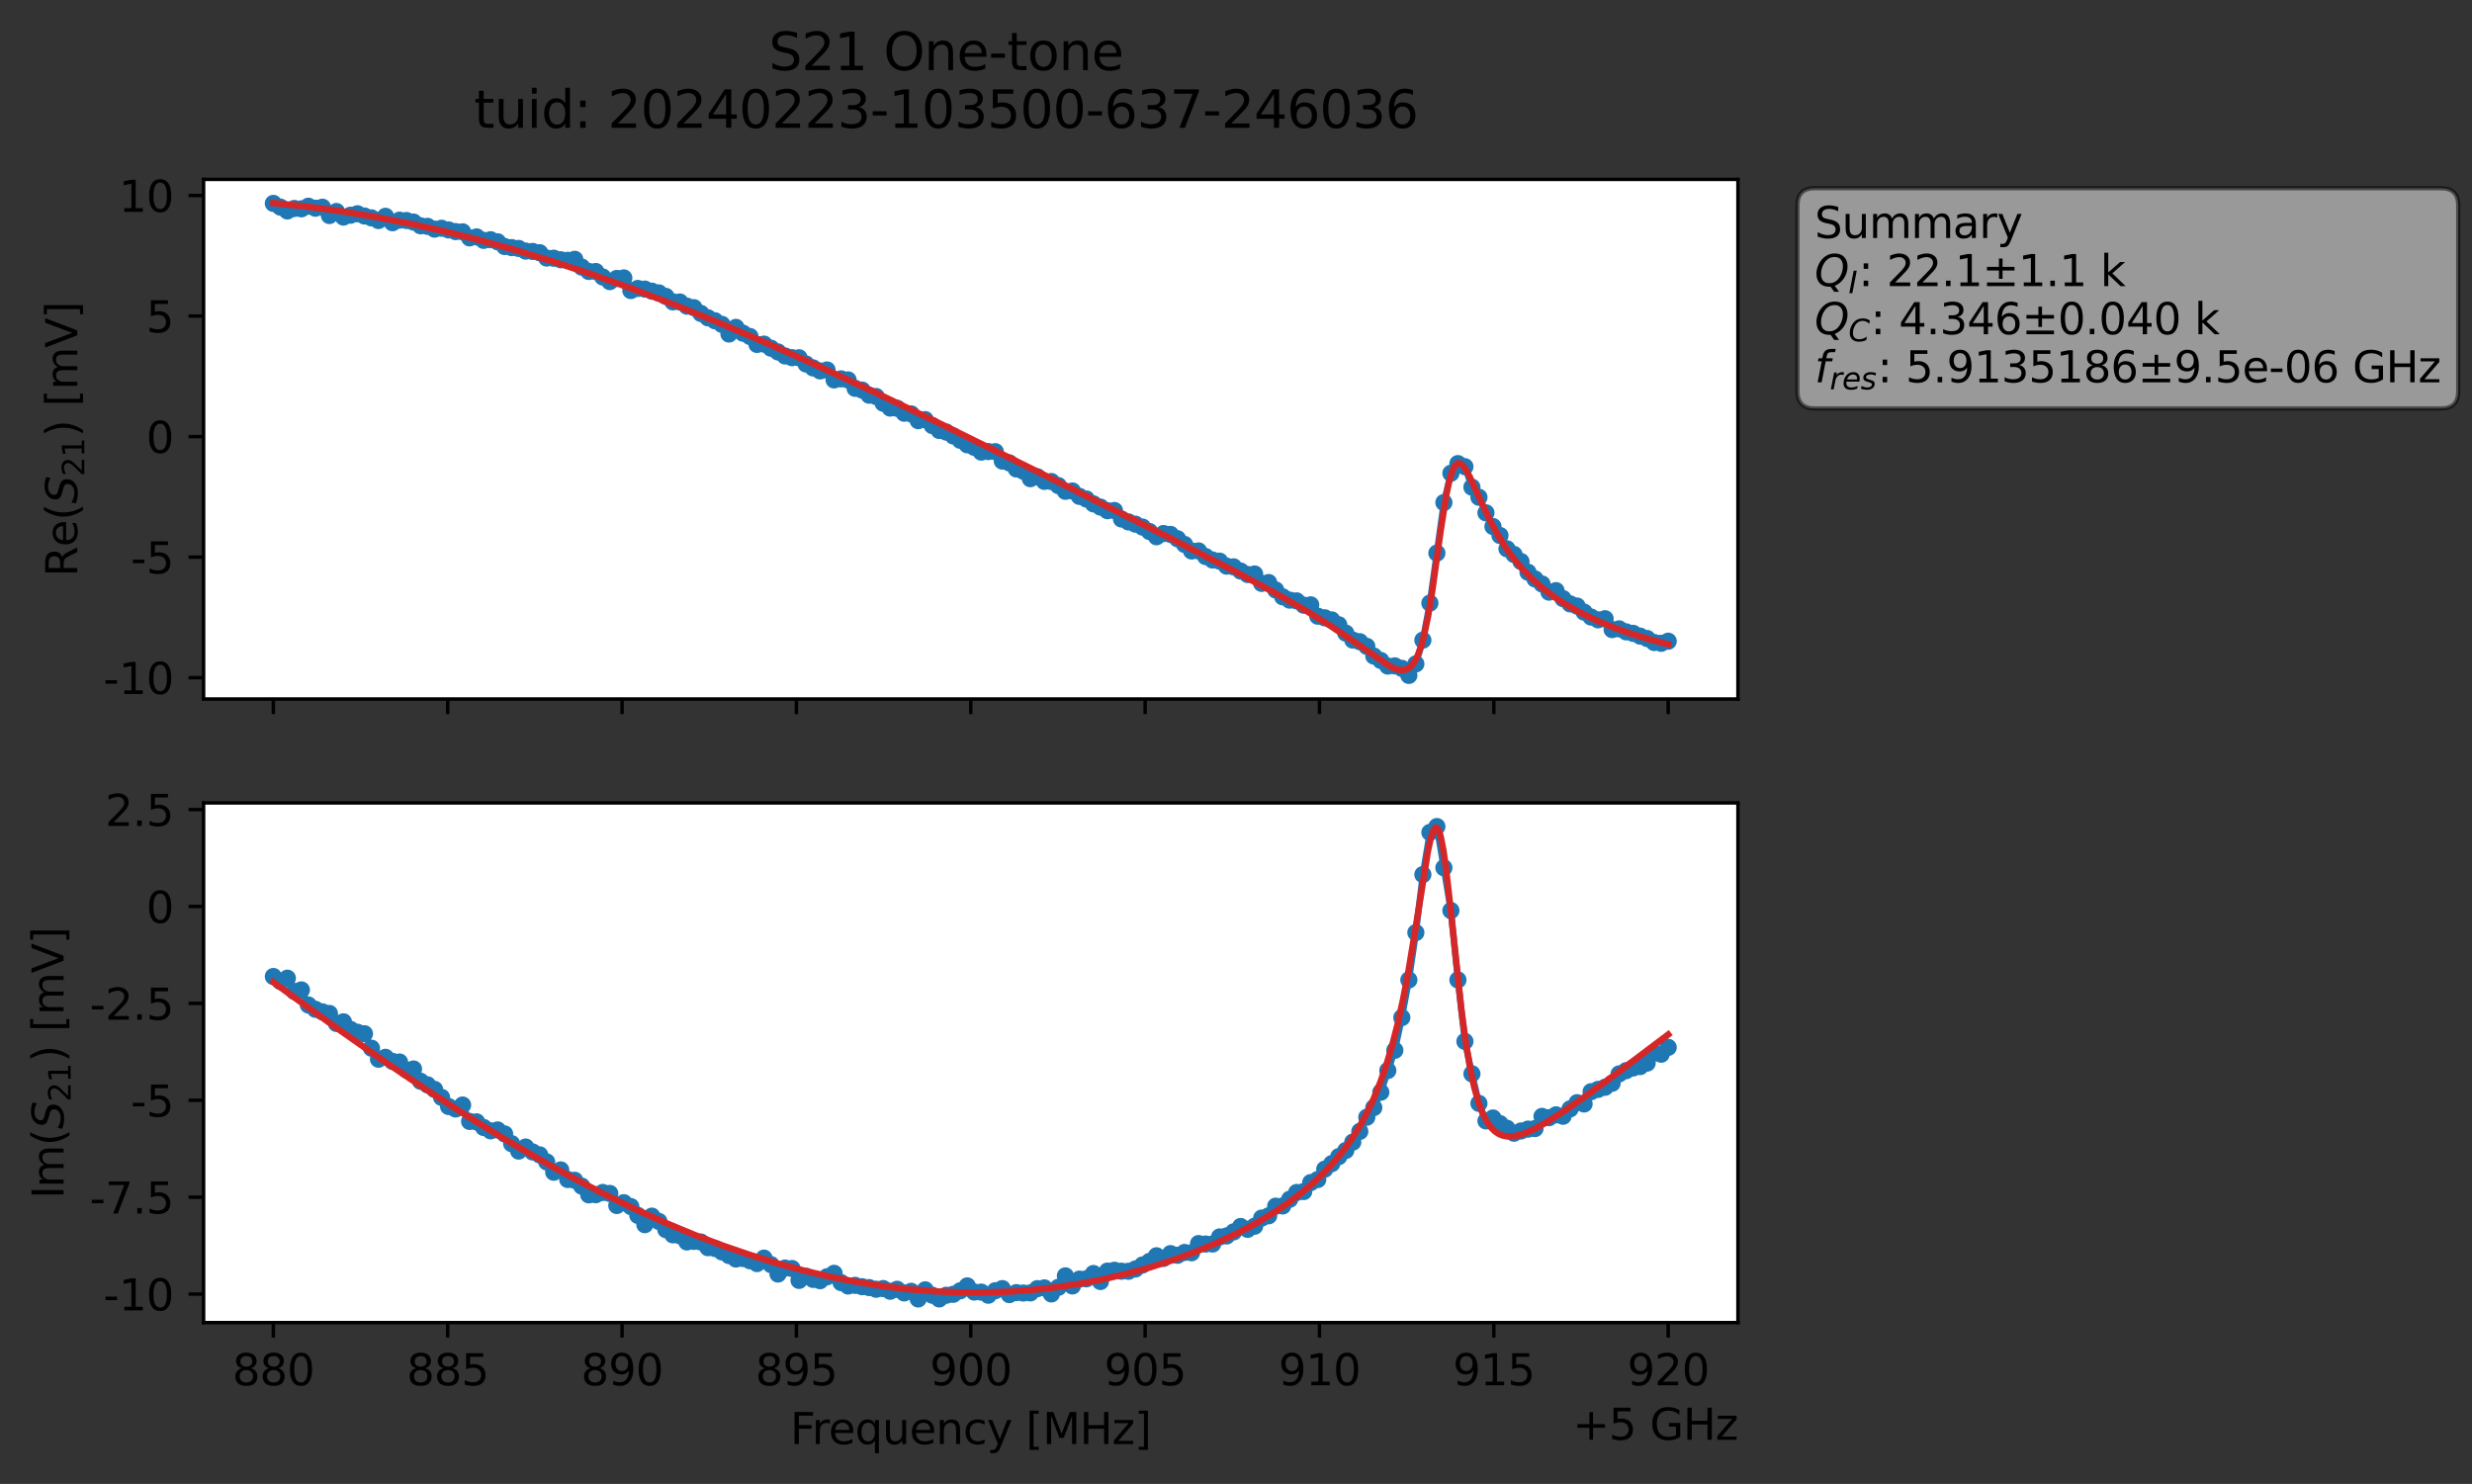 <?xml version="1.0" encoding="utf-8" standalone="no"?>
<!DOCTYPE svg PUBLIC "-//W3C//DTD SVG 1.1//EN"
  "http://www.w3.org/Graphics/SVG/1.1/DTD/svg11.dtd">
<svg xmlns:xlink="http://www.w3.org/1999/xlink" width="575.365pt" height="345.428pt" viewBox="0 0 575.365 345.428" xmlns="http://www.w3.org/2000/svg" version="1.1">
 <rect x="0" y="0" width="575.365" height="345.428" fill="#333333" stroke="none"/>
 <defs>
  <style type="text/css">*{stroke-linejoin: round; stroke-linecap: butt}</style>
 </defs>
 <g id="figure_1">
  <g id="patch_1">
   <path d="M 0 345.428 
L 575.365 345.428 
L 575.365 -0 
L 0 -0 
L 0 345.428 
z
" style="fill: none; opacity: 0"/>
  </g>
  <g id="axes_1">
   <g id="patch_2">
    <path d="M 47.389 162.72 
L 404.509 162.72 
L 404.509 41.76 
L 47.389 41.76 
z
" style="fill: #ffffff"/>
   </g>
   <g id="matplotlib.axis_1">
    <g id="xtick_1">
     <g id="line2d_1">
      <defs>
       <path id="m1b77dfed74" d="M 0 0 
L 0 3.5 
" style="stroke: #000000; stroke-width: 0.8"/>
      </defs>
      <g>
       <use xlink:href="#m1b77dfed74" x="63.622" y="162.72" style="stroke: #000000; stroke-width: 0.8"/>
      </g>
     </g>
    </g>
    <g id="xtick_2">
     <g id="line2d_2">
      <g>
       <use xlink:href="#m1b77dfed74" x="104.204" y="162.72" style="stroke: #000000; stroke-width: 0.8"/>
      </g>
     </g>
    </g>
    <g id="xtick_3">
     <g id="line2d_3">
      <g>
       <use xlink:href="#m1b77dfed74" x="144.785" y="162.72" style="stroke: #000000; stroke-width: 0.8"/>
      </g>
     </g>
    </g>
    <g id="xtick_4">
     <g id="line2d_4">
      <g>
       <use xlink:href="#m1b77dfed74" x="185.367" y="162.72" style="stroke: #000000; stroke-width: 0.8"/>
      </g>
     </g>
    </g>
    <g id="xtick_5">
     <g id="line2d_5">
      <g>
       <use xlink:href="#m1b77dfed74" x="225.949" y="162.72" style="stroke: #000000; stroke-width: 0.8"/>
      </g>
     </g>
    </g>
    <g id="xtick_6">
     <g id="line2d_6">
      <g>
       <use xlink:href="#m1b77dfed74" x="266.531" y="162.72" style="stroke: #000000; stroke-width: 0.8"/>
      </g>
     </g>
    </g>
    <g id="xtick_7">
     <g id="line2d_7">
      <g>
       <use xlink:href="#m1b77dfed74" x="307.113" y="162.72" style="stroke: #000000; stroke-width: 0.8"/>
      </g>
     </g>
    </g>
    <g id="xtick_8">
     <g id="line2d_8">
      <g>
       <use xlink:href="#m1b77dfed74" x="347.695" y="162.72" style="stroke: #000000; stroke-width: 0.8"/>
      </g>
     </g>
    </g>
    <g id="xtick_9">
     <g id="line2d_9">
      <g>
       <use xlink:href="#m1b77dfed74" x="388.276" y="162.72" style="stroke: #000000; stroke-width: 0.8"/>
      </g>
     </g>
    </g>
   </g>
   <g id="matplotlib.axis_2">
    <g id="ytick_1">
     <g id="line2d_10">
      <defs>
       <path id="m3d63a8c217" d="M 0 0 
L -3.5 0 
" style="stroke: #000000; stroke-width: 0.8"/>
      </defs>
      <g>
       <use xlink:href="#m3d63a8c217" x="47.389" y="157.751" style="stroke: #000000; stroke-width: 0.8"/>
      </g>
     </g>
     <g id="text_1">
      <!-- -10 -->
      <g transform="translate(24.056 161.55) scale(0.1 -0.1)">
       <defs>
        <path id="DejaVuSans-2d" d="M 313 2009 
L 1997 2009 
L 1997 1497 
L 313 1497 
L 313 2009 
z
" transform="scale(0.016)"/>
        <path id="DejaVuSans-31" d="M 794 531 
L 1825 531 
L 1825 4091 
L 703 3866 
L 703 4441 
L 1819 4666 
L 2450 4666 
L 2450 531 
L 3481 531 
L 3481 0 
L 794 0 
L 794 531 
z
" transform="scale(0.016)"/>
        <path id="DejaVuSans-30" d="M 2034 4250 
Q 1547 4250 1301 3770 
Q 1056 3291 1056 2328 
Q 1056 1369 1301 889 
Q 1547 409 2034 409 
Q 2525 409 2770 889 
Q 3016 1369 3016 2328 
Q 3016 3291 2770 3770 
Q 2525 4250 2034 4250 
z
M 2034 4750 
Q 2819 4750 3233 4129 
Q 3647 3509 3647 2328 
Q 3647 1150 3233 529 
Q 2819 -91 2034 -91 
Q 1250 -91 836 529 
Q 422 1150 422 2328 
Q 422 3509 836 4129 
Q 1250 4750 2034 4750 
z
" transform="scale(0.016)"/>
       </defs>
       <use xlink:href="#DejaVuSans-2d"/>
       <use xlink:href="#DejaVuSans-31" x="36.084"/>
       <use xlink:href="#DejaVuSans-30" x="99.707"/>
      </g>
     </g>
    </g>
    <g id="ytick_2">
     <g id="line2d_11">
      <g>
       <use xlink:href="#m3d63a8c217" x="47.389" y="129.69" style="stroke: #000000; stroke-width: 0.8"/>
      </g>
     </g>
     <g id="text_2">
      <!-- -5 -->
      <g transform="translate(30.419 133.49) scale(0.1 -0.1)">
       <defs>
        <path id="DejaVuSans-35" d="M 691 4666 
L 3169 4666 
L 3169 4134 
L 1269 4134 
L 1269 2991 
Q 1406 3038 1543 3061 
Q 1681 3084 1819 3084 
Q 2600 3084 3056 2656 
Q 3513 2228 3513 1497 
Q 3513 744 3044 326 
Q 2575 -91 1722 -91 
Q 1428 -91 1123 -41 
Q 819 9 494 109 
L 494 744 
Q 775 591 1075 516 
Q 1375 441 1709 441 
Q 2250 441 2565 725 
Q 2881 1009 2881 1497 
Q 2881 1984 2565 2268 
Q 2250 2553 1709 2553 
Q 1456 2553 1204 2497 
Q 953 2441 691 2322 
L 691 4666 
z
" transform="scale(0.016)"/>
       </defs>
       <use xlink:href="#DejaVuSans-2d"/>
       <use xlink:href="#DejaVuSans-35" x="36.084"/>
      </g>
     </g>
    </g>
    <g id="ytick_3">
     <g id="line2d_12">
      <g>
       <use xlink:href="#m3d63a8c217" x="47.389" y="101.63" style="stroke: #000000; stroke-width: 0.8"/>
      </g>
     </g>
     <g id="text_3">
      <!-- 0 -->
      <g transform="translate(34.027 105.429) scale(0.1 -0.1)">
       <use xlink:href="#DejaVuSans-30"/>
      </g>
     </g>
    </g>
    <g id="ytick_4">
     <g id="line2d_13">
      <g>
       <use xlink:href="#m3d63a8c217" x="47.389" y="73.57" style="stroke: #000000; stroke-width: 0.8"/>
      </g>
     </g>
     <g id="text_4">
      <!-- 5 -->
      <g transform="translate(34.027 77.369) scale(0.1 -0.1)">
       <use xlink:href="#DejaVuSans-35"/>
      </g>
     </g>
    </g>
    <g id="ytick_5">
     <g id="line2d_14">
      <g>
       <use xlink:href="#m3d63a8c217" x="47.389" y="45.51" style="stroke: #000000; stroke-width: 0.8"/>
      </g>
     </g>
     <g id="text_5">
      <!-- 10 -->
      <g transform="translate(27.664 49.309) scale(0.1 -0.1)">
       <use xlink:href="#DejaVuSans-31"/>
       <use xlink:href="#DejaVuSans-30" x="63.623"/>
      </g>
     </g>
    </g>
    <g id="text_6">
     <!-- Re$(S_{21})$ [mV] -->
     <g transform="translate(17.977 134.24) rotate(-90) scale(0.1 -0.1)">
      <defs>
       <path id="DejaVuSans-52" d="M 2841 2188 
Q 3044 2119 3236 1894 
Q 3428 1669 3622 1275 
L 4263 0 
L 3584 0 
L 2988 1197 
Q 2756 1666 2539 1819 
Q 2322 1972 1947 1972 
L 1259 1972 
L 1259 0 
L 628 0 
L 628 4666 
L 2053 4666 
Q 2853 4666 3247 4331 
Q 3641 3997 3641 3322 
Q 3641 2881 3436 2590 
Q 3231 2300 2841 2188 
z
M 1259 4147 
L 1259 2491 
L 2053 2491 
Q 2509 2491 2742 2702 
Q 2975 2913 2975 3322 
Q 2975 3731 2742 3939 
Q 2509 4147 2053 4147 
L 1259 4147 
z
" transform="scale(0.016)"/>
       <path id="DejaVuSans-65" d="M 3597 1894 
L 3597 1613 
L 953 1613 
Q 991 1019 1311 708 
Q 1631 397 2203 397 
Q 2534 397 2845 478 
Q 3156 559 3463 722 
L 3463 178 
Q 3153 47 2828 -22 
Q 2503 -91 2169 -91 
Q 1331 -91 842 396 
Q 353 884 353 1716 
Q 353 2575 817 3079 
Q 1281 3584 2069 3584 
Q 2775 3584 3186 3129 
Q 3597 2675 3597 1894 
z
M 3022 2063 
Q 3016 2534 2758 2815 
Q 2500 3097 2075 3097 
Q 1594 3097 1305 2825 
Q 1016 2553 972 2059 
L 3022 2063 
z
" transform="scale(0.016)"/>
       <path id="DejaVuSans-28" d="M 1984 4856 
Q 1566 4138 1362 3434 
Q 1159 2731 1159 2009 
Q 1159 1288 1364 580 
Q 1569 -128 1984 -844 
L 1484 -844 
Q 1016 -109 783 600 
Q 550 1309 550 2009 
Q 550 2706 781 3412 
Q 1013 4119 1484 4856 
L 1984 4856 
z
" transform="scale(0.016)"/>
       <path id="DejaVuSans-Oblique-53" d="M 3859 4513 
L 3738 3897 
Q 3422 4066 3111 4152 
Q 2800 4238 2509 4238 
Q 1944 4238 1609 3991 
Q 1275 3744 1275 3334 
Q 1275 3109 1398 2989 
Q 1522 2869 2034 2731 
L 2413 2638 
Q 3053 2472 3303 2217 
Q 3553 1963 3553 1503 
Q 3553 797 2998 353 
Q 2444 -91 1538 -91 
Q 1166 -91 791 -17 
Q 416 56 38 206 
L 166 856 
Q 513 641 861 531 
Q 1209 422 1556 422 
Q 2147 422 2503 684 
Q 2859 947 2859 1369 
Q 2859 1650 2717 1795 
Q 2575 1941 2106 2059 
L 1728 2156 
Q 1081 2325 845 2545 
Q 609 2766 609 3163 
Q 609 3859 1145 4304 
Q 1681 4750 2541 4750 
Q 2875 4750 3203 4690 
Q 3531 4631 3859 4513 
z
" transform="scale(0.016)"/>
       <path id="DejaVuSans-32" d="M 1228 531 
L 3431 531 
L 3431 0 
L 469 0 
L 469 531 
Q 828 903 1448 1529 
Q 2069 2156 2228 2338 
Q 2531 2678 2651 2914 
Q 2772 3150 2772 3378 
Q 2772 3750 2511 3984 
Q 2250 4219 1831 4219 
Q 1534 4219 1204 4116 
Q 875 4013 500 3803 
L 500 4441 
Q 881 4594 1212 4672 
Q 1544 4750 1819 4750 
Q 2544 4750 2975 4387 
Q 3406 4025 3406 3419 
Q 3406 3131 3298 2873 
Q 3191 2616 2906 2266 
Q 2828 2175 2409 1742 
Q 1991 1309 1228 531 
z
" transform="scale(0.016)"/>
       <path id="DejaVuSans-29" d="M 513 4856 
L 1013 4856 
Q 1481 4119 1714 3412 
Q 1947 2706 1947 2009 
Q 1947 1309 1714 600 
Q 1481 -109 1013 -844 
L 513 -844 
Q 928 -128 1133 580 
Q 1338 1288 1338 2009 
Q 1338 2731 1133 3434 
Q 928 4138 513 4856 
z
" transform="scale(0.016)"/>
       <path id="DejaVuSans-20" transform="scale(0.016)"/>
       <path id="DejaVuSans-5b" d="M 550 4863 
L 1875 4863 
L 1875 4416 
L 1125 4416 
L 1125 -397 
L 1875 -397 
L 1875 -844 
L 550 -844 
L 550 4863 
z
" transform="scale(0.016)"/>
       <path id="DejaVuSans-6d" d="M 3328 2828 
Q 3544 3216 3844 3400 
Q 4144 3584 4550 3584 
Q 5097 3584 5394 3201 
Q 5691 2819 5691 2113 
L 5691 0 
L 5113 0 
L 5113 2094 
Q 5113 2597 4934 2840 
Q 4756 3084 4391 3084 
Q 3944 3084 3684 2787 
Q 3425 2491 3425 1978 
L 3425 0 
L 2847 0 
L 2847 2094 
Q 2847 2600 2669 2842 
Q 2491 3084 2119 3084 
Q 1678 3084 1418 2786 
Q 1159 2488 1159 1978 
L 1159 0 
L 581 0 
L 581 3500 
L 1159 3500 
L 1159 2956 
Q 1356 3278 1631 3431 
Q 1906 3584 2284 3584 
Q 2666 3584 2933 3390 
Q 3200 3197 3328 2828 
z
" transform="scale(0.016)"/>
       <path id="DejaVuSans-56" d="M 1831 0 
L 50 4666 
L 709 4666 
L 2188 738 
L 3669 4666 
L 4325 4666 
L 2547 0 
L 1831 0 
z
" transform="scale(0.016)"/>
       <path id="DejaVuSans-5d" d="M 1947 4863 
L 1947 -844 
L 622 -844 
L 622 -397 
L 1369 -397 
L 1369 4416 
L 622 4416 
L 622 4863 
L 1947 4863 
z
" transform="scale(0.016)"/>
      </defs>
      <use xlink:href="#DejaVuSans-52" transform="translate(0 0.016)"/>
      <use xlink:href="#DejaVuSans-65" transform="translate(69.482 0.016)"/>
      <use xlink:href="#DejaVuSans-28" transform="translate(131.006 0.016)"/>
      <use xlink:href="#DejaVuSans-Oblique-53" transform="translate(170.02 0.016)"/>
      <use xlink:href="#DejaVuSans-32" transform="translate(233.496 -16.391) scale(0.7)"/>
      <use xlink:href="#DejaVuSans-31" transform="translate(278.032 -16.391) scale(0.7)"/>
      <use xlink:href="#DejaVuSans-29" transform="translate(325.303 0.016)"/>
      <use xlink:href="#DejaVuSans-20" transform="translate(364.316 0.016)"/>
      <use xlink:href="#DejaVuSans-5b" transform="translate(396.104 0.016)"/>
      <use xlink:href="#DejaVuSans-6d" transform="translate(435.117 0.016)"/>
      <use xlink:href="#DejaVuSans-56" transform="translate(532.529 0.016)"/>
      <use xlink:href="#DejaVuSans-5d" transform="translate(600.938 0.016)"/>
     </g>
    </g>
   </g>
   <g id="line2d_15">
    <path d="M 63.622 47.348 
L 66.885 49.104 
L 68.516 48.528 
L 70.148 48.611 
L 71.779 48.007 
L 73.41 48.464 
L 75.042 48.239 
L 76.673 50.169 
L 78.305 49.234 
L 79.936 50.528 
L 83.199 49.764 
L 88.093 51.339 
L 89.725 50.355 
L 91.356 51.85 
L 92.988 51.252 
L 94.619 51.331 
L 96.25 51.695 
L 97.882 52.561 
L 99.513 52.694 
L 101.145 53.335 
L 102.776 53.131 
L 106.039 53.915 
L 107.67 53.97 
L 109.302 55.374 
L 110.933 55.148 
L 112.565 55.955 
L 114.196 55.806 
L 115.828 56.286 
L 117.459 57.383 
L 120.722 57.83 
L 122.353 58.448 
L 123.985 58.536 
L 125.616 58.829 
L 127.248 60.07 
L 128.879 60.107 
L 130.51 60.471 
L 132.142 60.597 
L 133.773 60.361 
L 135.405 62.172 
L 137.036 63.189 
L 138.668 63.209 
L 140.299 64.484 
L 141.93 65.554 
L 143.562 64.818 
L 145.193 64.697 
L 146.825 67.634 
L 148.456 67.142 
L 150.088 67.298 
L 153.35 68.177 
L 154.982 68.999 
L 156.613 70.269 
L 158.245 70.302 
L 159.876 71.265 
L 161.508 71.62 
L 163.139 72.969 
L 164.77 73.976 
L 166.402 74.668 
L 168.033 75.514 
L 169.665 77.756 
L 171.296 76.211 
L 172.928 77.564 
L 174.559 78.333 
L 176.19 80.174 
L 177.822 80.103 
L 182.716 82.854 
L 184.348 83.259 
L 185.979 83.282 
L 187.61 84.738 
L 189.242 85.638 
L 190.873 86.34 
L 192.505 86.123 
L 194.136 88.436 
L 195.768 88.188 
L 197.399 88.437 
L 199.03 90.394 
L 200.662 90.805 
L 202.293 91.991 
L 203.925 92.303 
L 205.556 93.855 
L 207.188 94.991 
L 208.819 95.038 
L 210.45 96.188 
L 212.082 96.352 
L 213.713 97.921 
L 215.345 97.682 
L 216.976 99.051 
L 218.608 100.202 
L 220.239 100.578 
L 223.502 102.49 
L 225.133 103.539 
L 226.765 104.13 
L 228.396 105.24 
L 230.028 105.113 
L 231.659 105.141 
L 233.29 107.33 
L 234.922 107.749 
L 236.553 109.162 
L 238.185 109.686 
L 239.816 111.429 
L 241.448 110.983 
L 243.079 112.055 
L 244.711 112.089 
L 246.342 113.044 
L 247.973 114.36 
L 249.605 114.296 
L 251.236 115.549 
L 252.868 116.166 
L 254.499 117.29 
L 257.762 118.884 
L 259.393 118.836 
L 261.025 120.817 
L 262.656 121.497 
L 264.288 122.018 
L 265.919 122.691 
L 267.551 123.728 
L 269.182 124.947 
L 270.813 124.197 
L 272.445 124.401 
L 274.076 125.413 
L 275.708 126.736 
L 277.339 128.257 
L 278.971 128.247 
L 280.602 129.552 
L 282.233 130.364 
L 283.865 130.625 
L 285.496 131.782 
L 287.128 131.956 
L 288.759 132.931 
L 290.391 133.737 
L 292.022 133.617 
L 293.653 135.802 
L 295.285 135.608 
L 298.548 138.935 
L 300.179 139.701 
L 301.811 139.878 
L 303.442 140.876 
L 305.073 140.801 
L 306.705 143.431 
L 308.336 143.814 
L 309.968 144.313 
L 311.599 145.439 
L 313.231 147.379 
L 314.862 149.001 
L 316.493 149.377 
L 318.125 150.461 
L 319.756 152.719 
L 321.388 153.745 
L 323.019 155.052 
L 324.651 155.011 
L 326.282 155.581 
L 327.913 157.222 
L 329.545 154.544 
L 331.176 149.016 
L 332.808 140.389 
L 336.071 116.983 
L 337.702 110.166 
L 339.333 107.92 
L 340.965 108.635 
L 342.596 113.405 
L 344.228 115.752 
L 345.859 119.376 
L 347.491 122.561 
L 349.122 124.655 
L 350.753 127.749 
L 352.385 129.074 
L 354.016 130.715 
L 355.648 133.208 
L 357.279 134.769 
L 358.911 135.939 
L 360.542 137.84 
L 362.173 137.49 
L 363.805 139.351 
L 365.436 140.568 
L 367.068 141.078 
L 368.699 142.49 
L 370.331 143.642 
L 371.962 144.285 
L 373.593 144.031 
L 375.225 146.558 
L 376.856 146.388 
L 378.488 147.083 
L 380.119 147.436 
L 383.382 148.635 
L 385.013 149.563 
L 386.645 149.749 
L 388.276 149.263 
L 388.276 149.263 
" clip-path="url(#pa97a87a0f1)" style="fill: none; stroke: #1f77b4; stroke-width: 1.5; stroke-linecap: square"/>
    <defs>
     <path id="m58deff8266" d="M 0 1.5 
C 0.398 1.5 0.779 1.342 1.061 1.061 
C 1.342 0.779 1.5 0.398 1.5 0 
C 1.5 -0.398 1.342 -0.779 1.061 -1.061 
C 0.779 -1.342 0.398 -1.5 0 -1.5 
C -0.398 -1.5 -0.779 -1.342 -1.061 -1.061 
C -1.342 -0.779 -1.5 -0.398 -1.5 0 
C -1.5 0.398 -1.342 0.779 -1.061 1.061 
C -0.779 1.342 -0.398 1.5 0 1.5 
z
" style="stroke: #1f77b4"/>
    </defs>
    <g clip-path="url(#pa97a87a0f1)">
     <use xlink:href="#m58deff8266" x="63.622" y="47.348" style="fill: #1f77b4; stroke: #1f77b4"/>
     <use xlink:href="#m58deff8266" x="65.253" y="48.214" style="fill: #1f77b4; stroke: #1f77b4"/>
     <use xlink:href="#m58deff8266" x="66.885" y="49.104" style="fill: #1f77b4; stroke: #1f77b4"/>
     <use xlink:href="#m58deff8266" x="68.516" y="48.528" style="fill: #1f77b4; stroke: #1f77b4"/>
     <use xlink:href="#m58deff8266" x="70.148" y="48.611" style="fill: #1f77b4; stroke: #1f77b4"/>
     <use xlink:href="#m58deff8266" x="71.779" y="48.007" style="fill: #1f77b4; stroke: #1f77b4"/>
     <use xlink:href="#m58deff8266" x="73.41" y="48.464" style="fill: #1f77b4; stroke: #1f77b4"/>
     <use xlink:href="#m58deff8266" x="75.042" y="48.239" style="fill: #1f77b4; stroke: #1f77b4"/>
     <use xlink:href="#m58deff8266" x="76.673" y="50.169" style="fill: #1f77b4; stroke: #1f77b4"/>
     <use xlink:href="#m58deff8266" x="78.305" y="49.234" style="fill: #1f77b4; stroke: #1f77b4"/>
     <use xlink:href="#m58deff8266" x="79.936" y="50.528" style="fill: #1f77b4; stroke: #1f77b4"/>
     <use xlink:href="#m58deff8266" x="81.568" y="50.099" style="fill: #1f77b4; stroke: #1f77b4"/>
     <use xlink:href="#m58deff8266" x="83.199" y="49.764" style="fill: #1f77b4; stroke: #1f77b4"/>
     <use xlink:href="#m58deff8266" x="84.83" y="50.282" style="fill: #1f77b4; stroke: #1f77b4"/>
     <use xlink:href="#m58deff8266" x="86.462" y="50.72" style="fill: #1f77b4; stroke: #1f77b4"/>
     <use xlink:href="#m58deff8266" x="88.093" y="51.339" style="fill: #1f77b4; stroke: #1f77b4"/>
     <use xlink:href="#m58deff8266" x="89.725" y="50.355" style="fill: #1f77b4; stroke: #1f77b4"/>
     <use xlink:href="#m58deff8266" x="91.356" y="51.85" style="fill: #1f77b4; stroke: #1f77b4"/>
     <use xlink:href="#m58deff8266" x="92.988" y="51.252" style="fill: #1f77b4; stroke: #1f77b4"/>
     <use xlink:href="#m58deff8266" x="94.619" y="51.331" style="fill: #1f77b4; stroke: #1f77b4"/>
     <use xlink:href="#m58deff8266" x="96.25" y="51.695" style="fill: #1f77b4; stroke: #1f77b4"/>
     <use xlink:href="#m58deff8266" x="97.882" y="52.561" style="fill: #1f77b4; stroke: #1f77b4"/>
     <use xlink:href="#m58deff8266" x="99.513" y="52.694" style="fill: #1f77b4; stroke: #1f77b4"/>
     <use xlink:href="#m58deff8266" x="101.145" y="53.335" style="fill: #1f77b4; stroke: #1f77b4"/>
     <use xlink:href="#m58deff8266" x="102.776" y="53.131" style="fill: #1f77b4; stroke: #1f77b4"/>
     <use xlink:href="#m58deff8266" x="104.408" y="53.522" style="fill: #1f77b4; stroke: #1f77b4"/>
     <use xlink:href="#m58deff8266" x="106.039" y="53.915" style="fill: #1f77b4; stroke: #1f77b4"/>
     <use xlink:href="#m58deff8266" x="107.67" y="53.97" style="fill: #1f77b4; stroke: #1f77b4"/>
     <use xlink:href="#m58deff8266" x="109.302" y="55.374" style="fill: #1f77b4; stroke: #1f77b4"/>
     <use xlink:href="#m58deff8266" x="110.933" y="55.148" style="fill: #1f77b4; stroke: #1f77b4"/>
     <use xlink:href="#m58deff8266" x="112.565" y="55.955" style="fill: #1f77b4; stroke: #1f77b4"/>
     <use xlink:href="#m58deff8266" x="114.196" y="55.806" style="fill: #1f77b4; stroke: #1f77b4"/>
     <use xlink:href="#m58deff8266" x="115.828" y="56.286" style="fill: #1f77b4; stroke: #1f77b4"/>
     <use xlink:href="#m58deff8266" x="117.459" y="57.383" style="fill: #1f77b4; stroke: #1f77b4"/>
     <use xlink:href="#m58deff8266" x="119.09" y="57.639" style="fill: #1f77b4; stroke: #1f77b4"/>
     <use xlink:href="#m58deff8266" x="120.722" y="57.83" style="fill: #1f77b4; stroke: #1f77b4"/>
     <use xlink:href="#m58deff8266" x="122.353" y="58.448" style="fill: #1f77b4; stroke: #1f77b4"/>
     <use xlink:href="#m58deff8266" x="123.985" y="58.536" style="fill: #1f77b4; stroke: #1f77b4"/>
     <use xlink:href="#m58deff8266" x="125.616" y="58.829" style="fill: #1f77b4; stroke: #1f77b4"/>
     <use xlink:href="#m58deff8266" x="127.248" y="60.07" style="fill: #1f77b4; stroke: #1f77b4"/>
     <use xlink:href="#m58deff8266" x="128.879" y="60.107" style="fill: #1f77b4; stroke: #1f77b4"/>
     <use xlink:href="#m58deff8266" x="130.51" y="60.471" style="fill: #1f77b4; stroke: #1f77b4"/>
     <use xlink:href="#m58deff8266" x="132.142" y="60.597" style="fill: #1f77b4; stroke: #1f77b4"/>
     <use xlink:href="#m58deff8266" x="133.773" y="60.361" style="fill: #1f77b4; stroke: #1f77b4"/>
     <use xlink:href="#m58deff8266" x="135.405" y="62.172" style="fill: #1f77b4; stroke: #1f77b4"/>
     <use xlink:href="#m58deff8266" x="137.036" y="63.189" style="fill: #1f77b4; stroke: #1f77b4"/>
     <use xlink:href="#m58deff8266" x="138.668" y="63.209" style="fill: #1f77b4; stroke: #1f77b4"/>
     <use xlink:href="#m58deff8266" x="140.299" y="64.484" style="fill: #1f77b4; stroke: #1f77b4"/>
     <use xlink:href="#m58deff8266" x="141.93" y="65.554" style="fill: #1f77b4; stroke: #1f77b4"/>
     <use xlink:href="#m58deff8266" x="143.562" y="64.818" style="fill: #1f77b4; stroke: #1f77b4"/>
     <use xlink:href="#m58deff8266" x="145.193" y="64.697" style="fill: #1f77b4; stroke: #1f77b4"/>
     <use xlink:href="#m58deff8266" x="146.825" y="67.634" style="fill: #1f77b4; stroke: #1f77b4"/>
     <use xlink:href="#m58deff8266" x="148.456" y="67.142" style="fill: #1f77b4; stroke: #1f77b4"/>
     <use xlink:href="#m58deff8266" x="150.088" y="67.298" style="fill: #1f77b4; stroke: #1f77b4"/>
     <use xlink:href="#m58deff8266" x="151.719" y="67.778" style="fill: #1f77b4; stroke: #1f77b4"/>
     <use xlink:href="#m58deff8266" x="153.35" y="68.177" style="fill: #1f77b4; stroke: #1f77b4"/>
     <use xlink:href="#m58deff8266" x="154.982" y="68.999" style="fill: #1f77b4; stroke: #1f77b4"/>
     <use xlink:href="#m58deff8266" x="156.613" y="70.269" style="fill: #1f77b4; stroke: #1f77b4"/>
     <use xlink:href="#m58deff8266" x="158.245" y="70.302" style="fill: #1f77b4; stroke: #1f77b4"/>
     <use xlink:href="#m58deff8266" x="159.876" y="71.265" style="fill: #1f77b4; stroke: #1f77b4"/>
     <use xlink:href="#m58deff8266" x="161.508" y="71.62" style="fill: #1f77b4; stroke: #1f77b4"/>
     <use xlink:href="#m58deff8266" x="163.139" y="72.969" style="fill: #1f77b4; stroke: #1f77b4"/>
     <use xlink:href="#m58deff8266" x="164.77" y="73.976" style="fill: #1f77b4; stroke: #1f77b4"/>
     <use xlink:href="#m58deff8266" x="166.402" y="74.668" style="fill: #1f77b4; stroke: #1f77b4"/>
     <use xlink:href="#m58deff8266" x="168.033" y="75.514" style="fill: #1f77b4; stroke: #1f77b4"/>
     <use xlink:href="#m58deff8266" x="169.665" y="77.756" style="fill: #1f77b4; stroke: #1f77b4"/>
     <use xlink:href="#m58deff8266" x="171.296" y="76.211" style="fill: #1f77b4; stroke: #1f77b4"/>
     <use xlink:href="#m58deff8266" x="172.928" y="77.564" style="fill: #1f77b4; stroke: #1f77b4"/>
     <use xlink:href="#m58deff8266" x="174.559" y="78.333" style="fill: #1f77b4; stroke: #1f77b4"/>
     <use xlink:href="#m58deff8266" x="176.19" y="80.174" style="fill: #1f77b4; stroke: #1f77b4"/>
     <use xlink:href="#m58deff8266" x="177.822" y="80.103" style="fill: #1f77b4; stroke: #1f77b4"/>
     <use xlink:href="#m58deff8266" x="179.453" y="81.059" style="fill: #1f77b4; stroke: #1f77b4"/>
     <use xlink:href="#m58deff8266" x="181.085" y="81.924" style="fill: #1f77b4; stroke: #1f77b4"/>
     <use xlink:href="#m58deff8266" x="182.716" y="82.854" style="fill: #1f77b4; stroke: #1f77b4"/>
     <use xlink:href="#m58deff8266" x="184.348" y="83.259" style="fill: #1f77b4; stroke: #1f77b4"/>
     <use xlink:href="#m58deff8266" x="185.979" y="83.282" style="fill: #1f77b4; stroke: #1f77b4"/>
     <use xlink:href="#m58deff8266" x="187.61" y="84.738" style="fill: #1f77b4; stroke: #1f77b4"/>
     <use xlink:href="#m58deff8266" x="189.242" y="85.638" style="fill: #1f77b4; stroke: #1f77b4"/>
     <use xlink:href="#m58deff8266" x="190.873" y="86.34" style="fill: #1f77b4; stroke: #1f77b4"/>
     <use xlink:href="#m58deff8266" x="192.505" y="86.123" style="fill: #1f77b4; stroke: #1f77b4"/>
     <use xlink:href="#m58deff8266" x="194.136" y="88.436" style="fill: #1f77b4; stroke: #1f77b4"/>
     <use xlink:href="#m58deff8266" x="195.768" y="88.188" style="fill: #1f77b4; stroke: #1f77b4"/>
     <use xlink:href="#m58deff8266" x="197.399" y="88.437" style="fill: #1f77b4; stroke: #1f77b4"/>
     <use xlink:href="#m58deff8266" x="199.03" y="90.394" style="fill: #1f77b4; stroke: #1f77b4"/>
     <use xlink:href="#m58deff8266" x="200.662" y="90.805" style="fill: #1f77b4; stroke: #1f77b4"/>
     <use xlink:href="#m58deff8266" x="202.293" y="91.991" style="fill: #1f77b4; stroke: #1f77b4"/>
     <use xlink:href="#m58deff8266" x="203.925" y="92.303" style="fill: #1f77b4; stroke: #1f77b4"/>
     <use xlink:href="#m58deff8266" x="205.556" y="93.855" style="fill: #1f77b4; stroke: #1f77b4"/>
     <use xlink:href="#m58deff8266" x="207.188" y="94.991" style="fill: #1f77b4; stroke: #1f77b4"/>
     <use xlink:href="#m58deff8266" x="208.819" y="95.038" style="fill: #1f77b4; stroke: #1f77b4"/>
     <use xlink:href="#m58deff8266" x="210.45" y="96.188" style="fill: #1f77b4; stroke: #1f77b4"/>
     <use xlink:href="#m58deff8266" x="212.082" y="96.352" style="fill: #1f77b4; stroke: #1f77b4"/>
     <use xlink:href="#m58deff8266" x="213.713" y="97.921" style="fill: #1f77b4; stroke: #1f77b4"/>
     <use xlink:href="#m58deff8266" x="215.345" y="97.682" style="fill: #1f77b4; stroke: #1f77b4"/>
     <use xlink:href="#m58deff8266" x="216.976" y="99.051" style="fill: #1f77b4; stroke: #1f77b4"/>
     <use xlink:href="#m58deff8266" x="218.608" y="100.202" style="fill: #1f77b4; stroke: #1f77b4"/>
     <use xlink:href="#m58deff8266" x="220.239" y="100.578" style="fill: #1f77b4; stroke: #1f77b4"/>
     <use xlink:href="#m58deff8266" x="221.87" y="101.484" style="fill: #1f77b4; stroke: #1f77b4"/>
     <use xlink:href="#m58deff8266" x="223.502" y="102.49" style="fill: #1f77b4; stroke: #1f77b4"/>
     <use xlink:href="#m58deff8266" x="225.133" y="103.539" style="fill: #1f77b4; stroke: #1f77b4"/>
     <use xlink:href="#m58deff8266" x="226.765" y="104.13" style="fill: #1f77b4; stroke: #1f77b4"/>
     <use xlink:href="#m58deff8266" x="228.396" y="105.24" style="fill: #1f77b4; stroke: #1f77b4"/>
     <use xlink:href="#m58deff8266" x="230.028" y="105.113" style="fill: #1f77b4; stroke: #1f77b4"/>
     <use xlink:href="#m58deff8266" x="231.659" y="105.141" style="fill: #1f77b4; stroke: #1f77b4"/>
     <use xlink:href="#m58deff8266" x="233.29" y="107.33" style="fill: #1f77b4; stroke: #1f77b4"/>
     <use xlink:href="#m58deff8266" x="234.922" y="107.749" style="fill: #1f77b4; stroke: #1f77b4"/>
     <use xlink:href="#m58deff8266" x="236.553" y="109.162" style="fill: #1f77b4; stroke: #1f77b4"/>
     <use xlink:href="#m58deff8266" x="238.185" y="109.686" style="fill: #1f77b4; stroke: #1f77b4"/>
     <use xlink:href="#m58deff8266" x="239.816" y="111.429" style="fill: #1f77b4; stroke: #1f77b4"/>
     <use xlink:href="#m58deff8266" x="241.448" y="110.983" style="fill: #1f77b4; stroke: #1f77b4"/>
     <use xlink:href="#m58deff8266" x="243.079" y="112.055" style="fill: #1f77b4; stroke: #1f77b4"/>
     <use xlink:href="#m58deff8266" x="244.711" y="112.089" style="fill: #1f77b4; stroke: #1f77b4"/>
     <use xlink:href="#m58deff8266" x="246.342" y="113.044" style="fill: #1f77b4; stroke: #1f77b4"/>
     <use xlink:href="#m58deff8266" x="247.973" y="114.36" style="fill: #1f77b4; stroke: #1f77b4"/>
     <use xlink:href="#m58deff8266" x="249.605" y="114.296" style="fill: #1f77b4; stroke: #1f77b4"/>
     <use xlink:href="#m58deff8266" x="251.236" y="115.549" style="fill: #1f77b4; stroke: #1f77b4"/>
     <use xlink:href="#m58deff8266" x="252.868" y="116.166" style="fill: #1f77b4; stroke: #1f77b4"/>
     <use xlink:href="#m58deff8266" x="254.499" y="117.29" style="fill: #1f77b4; stroke: #1f77b4"/>
     <use xlink:href="#m58deff8266" x="256.131" y="118.04" style="fill: #1f77b4; stroke: #1f77b4"/>
     <use xlink:href="#m58deff8266" x="257.762" y="118.884" style="fill: #1f77b4; stroke: #1f77b4"/>
     <use xlink:href="#m58deff8266" x="259.393" y="118.836" style="fill: #1f77b4; stroke: #1f77b4"/>
     <use xlink:href="#m58deff8266" x="261.025" y="120.817" style="fill: #1f77b4; stroke: #1f77b4"/>
     <use xlink:href="#m58deff8266" x="262.656" y="121.497" style="fill: #1f77b4; stroke: #1f77b4"/>
     <use xlink:href="#m58deff8266" x="264.288" y="122.018" style="fill: #1f77b4; stroke: #1f77b4"/>
     <use xlink:href="#m58deff8266" x="265.919" y="122.691" style="fill: #1f77b4; stroke: #1f77b4"/>
     <use xlink:href="#m58deff8266" x="267.551" y="123.728" style="fill: #1f77b4; stroke: #1f77b4"/>
     <use xlink:href="#m58deff8266" x="269.182" y="124.947" style="fill: #1f77b4; stroke: #1f77b4"/>
     <use xlink:href="#m58deff8266" x="270.813" y="124.197" style="fill: #1f77b4; stroke: #1f77b4"/>
     <use xlink:href="#m58deff8266" x="272.445" y="124.401" style="fill: #1f77b4; stroke: #1f77b4"/>
     <use xlink:href="#m58deff8266" x="274.076" y="125.413" style="fill: #1f77b4; stroke: #1f77b4"/>
     <use xlink:href="#m58deff8266" x="275.708" y="126.736" style="fill: #1f77b4; stroke: #1f77b4"/>
     <use xlink:href="#m58deff8266" x="277.339" y="128.257" style="fill: #1f77b4; stroke: #1f77b4"/>
     <use xlink:href="#m58deff8266" x="278.971" y="128.247" style="fill: #1f77b4; stroke: #1f77b4"/>
     <use xlink:href="#m58deff8266" x="280.602" y="129.552" style="fill: #1f77b4; stroke: #1f77b4"/>
     <use xlink:href="#m58deff8266" x="282.233" y="130.364" style="fill: #1f77b4; stroke: #1f77b4"/>
     <use xlink:href="#m58deff8266" x="283.865" y="130.625" style="fill: #1f77b4; stroke: #1f77b4"/>
     <use xlink:href="#m58deff8266" x="285.496" y="131.782" style="fill: #1f77b4; stroke: #1f77b4"/>
     <use xlink:href="#m58deff8266" x="287.128" y="131.956" style="fill: #1f77b4; stroke: #1f77b4"/>
     <use xlink:href="#m58deff8266" x="288.759" y="132.931" style="fill: #1f77b4; stroke: #1f77b4"/>
     <use xlink:href="#m58deff8266" x="290.391" y="133.737" style="fill: #1f77b4; stroke: #1f77b4"/>
     <use xlink:href="#m58deff8266" x="292.022" y="133.617" style="fill: #1f77b4; stroke: #1f77b4"/>
     <use xlink:href="#m58deff8266" x="293.653" y="135.802" style="fill: #1f77b4; stroke: #1f77b4"/>
     <use xlink:href="#m58deff8266" x="295.285" y="135.608" style="fill: #1f77b4; stroke: #1f77b4"/>
     <use xlink:href="#m58deff8266" x="296.916" y="137.33" style="fill: #1f77b4; stroke: #1f77b4"/>
     <use xlink:href="#m58deff8266" x="298.548" y="138.935" style="fill: #1f77b4; stroke: #1f77b4"/>
     <use xlink:href="#m58deff8266" x="300.179" y="139.701" style="fill: #1f77b4; stroke: #1f77b4"/>
     <use xlink:href="#m58deff8266" x="301.811" y="139.878" style="fill: #1f77b4; stroke: #1f77b4"/>
     <use xlink:href="#m58deff8266" x="303.442" y="140.876" style="fill: #1f77b4; stroke: #1f77b4"/>
     <use xlink:href="#m58deff8266" x="305.073" y="140.801" style="fill: #1f77b4; stroke: #1f77b4"/>
     <use xlink:href="#m58deff8266" x="306.705" y="143.431" style="fill: #1f77b4; stroke: #1f77b4"/>
     <use xlink:href="#m58deff8266" x="308.336" y="143.814" style="fill: #1f77b4; stroke: #1f77b4"/>
     <use xlink:href="#m58deff8266" x="309.968" y="144.313" style="fill: #1f77b4; stroke: #1f77b4"/>
     <use xlink:href="#m58deff8266" x="311.599" y="145.439" style="fill: #1f77b4; stroke: #1f77b4"/>
     <use xlink:href="#m58deff8266" x="313.231" y="147.379" style="fill: #1f77b4; stroke: #1f77b4"/>
     <use xlink:href="#m58deff8266" x="314.862" y="149.001" style="fill: #1f77b4; stroke: #1f77b4"/>
     <use xlink:href="#m58deff8266" x="316.493" y="149.377" style="fill: #1f77b4; stroke: #1f77b4"/>
     <use xlink:href="#m58deff8266" x="318.125" y="150.461" style="fill: #1f77b4; stroke: #1f77b4"/>
     <use xlink:href="#m58deff8266" x="319.756" y="152.719" style="fill: #1f77b4; stroke: #1f77b4"/>
     <use xlink:href="#m58deff8266" x="321.388" y="153.745" style="fill: #1f77b4; stroke: #1f77b4"/>
     <use xlink:href="#m58deff8266" x="323.019" y="155.052" style="fill: #1f77b4; stroke: #1f77b4"/>
     <use xlink:href="#m58deff8266" x="324.651" y="155.011" style="fill: #1f77b4; stroke: #1f77b4"/>
     <use xlink:href="#m58deff8266" x="326.282" y="155.581" style="fill: #1f77b4; stroke: #1f77b4"/>
     <use xlink:href="#m58deff8266" x="327.913" y="157.222" style="fill: #1f77b4; stroke: #1f77b4"/>
     <use xlink:href="#m58deff8266" x="329.545" y="154.544" style="fill: #1f77b4; stroke: #1f77b4"/>
     <use xlink:href="#m58deff8266" x="331.176" y="149.016" style="fill: #1f77b4; stroke: #1f77b4"/>
     <use xlink:href="#m58deff8266" x="332.808" y="140.389" style="fill: #1f77b4; stroke: #1f77b4"/>
     <use xlink:href="#m58deff8266" x="334.439" y="128.748" style="fill: #1f77b4; stroke: #1f77b4"/>
     <use xlink:href="#m58deff8266" x="336.071" y="116.983" style="fill: #1f77b4; stroke: #1f77b4"/>
     <use xlink:href="#m58deff8266" x="337.702" y="110.166" style="fill: #1f77b4; stroke: #1f77b4"/>
     <use xlink:href="#m58deff8266" x="339.333" y="107.92" style="fill: #1f77b4; stroke: #1f77b4"/>
     <use xlink:href="#m58deff8266" x="340.965" y="108.635" style="fill: #1f77b4; stroke: #1f77b4"/>
     <use xlink:href="#m58deff8266" x="342.596" y="113.405" style="fill: #1f77b4; stroke: #1f77b4"/>
     <use xlink:href="#m58deff8266" x="344.228" y="115.752" style="fill: #1f77b4; stroke: #1f77b4"/>
     <use xlink:href="#m58deff8266" x="345.859" y="119.376" style="fill: #1f77b4; stroke: #1f77b4"/>
     <use xlink:href="#m58deff8266" x="347.491" y="122.561" style="fill: #1f77b4; stroke: #1f77b4"/>
     <use xlink:href="#m58deff8266" x="349.122" y="124.655" style="fill: #1f77b4; stroke: #1f77b4"/>
     <use xlink:href="#m58deff8266" x="350.753" y="127.749" style="fill: #1f77b4; stroke: #1f77b4"/>
     <use xlink:href="#m58deff8266" x="352.385" y="129.074" style="fill: #1f77b4; stroke: #1f77b4"/>
     <use xlink:href="#m58deff8266" x="354.016" y="130.715" style="fill: #1f77b4; stroke: #1f77b4"/>
     <use xlink:href="#m58deff8266" x="355.648" y="133.208" style="fill: #1f77b4; stroke: #1f77b4"/>
     <use xlink:href="#m58deff8266" x="357.279" y="134.769" style="fill: #1f77b4; stroke: #1f77b4"/>
     <use xlink:href="#m58deff8266" x="358.911" y="135.939" style="fill: #1f77b4; stroke: #1f77b4"/>
     <use xlink:href="#m58deff8266" x="360.542" y="137.84" style="fill: #1f77b4; stroke: #1f77b4"/>
     <use xlink:href="#m58deff8266" x="362.173" y="137.49" style="fill: #1f77b4; stroke: #1f77b4"/>
     <use xlink:href="#m58deff8266" x="363.805" y="139.351" style="fill: #1f77b4; stroke: #1f77b4"/>
     <use xlink:href="#m58deff8266" x="365.436" y="140.568" style="fill: #1f77b4; stroke: #1f77b4"/>
     <use xlink:href="#m58deff8266" x="367.068" y="141.078" style="fill: #1f77b4; stroke: #1f77b4"/>
     <use xlink:href="#m58deff8266" x="368.699" y="142.49" style="fill: #1f77b4; stroke: #1f77b4"/>
     <use xlink:href="#m58deff8266" x="370.331" y="143.642" style="fill: #1f77b4; stroke: #1f77b4"/>
     <use xlink:href="#m58deff8266" x="371.962" y="144.285" style="fill: #1f77b4; stroke: #1f77b4"/>
     <use xlink:href="#m58deff8266" x="373.593" y="144.031" style="fill: #1f77b4; stroke: #1f77b4"/>
     <use xlink:href="#m58deff8266" x="375.225" y="146.558" style="fill: #1f77b4; stroke: #1f77b4"/>
     <use xlink:href="#m58deff8266" x="376.856" y="146.388" style="fill: #1f77b4; stroke: #1f77b4"/>
     <use xlink:href="#m58deff8266" x="378.488" y="147.083" style="fill: #1f77b4; stroke: #1f77b4"/>
     <use xlink:href="#m58deff8266" x="380.119" y="147.436" style="fill: #1f77b4; stroke: #1f77b4"/>
     <use xlink:href="#m58deff8266" x="381.751" y="148.078" style="fill: #1f77b4; stroke: #1f77b4"/>
     <use xlink:href="#m58deff8266" x="383.382" y="148.635" style="fill: #1f77b4; stroke: #1f77b4"/>
     <use xlink:href="#m58deff8266" x="385.013" y="149.563" style="fill: #1f77b4; stroke: #1f77b4"/>
     <use xlink:href="#m58deff8266" x="386.645" y="149.749" style="fill: #1f77b4; stroke: #1f77b4"/>
     <use xlink:href="#m58deff8266" x="388.276" y="149.263" style="fill: #1f77b4; stroke: #1f77b4"/>
    </g>
   </g>
   <g id="line2d_16">
    <path d="M 63.622 47.258 
L 71.421 48.088 
L 79.221 49.148 
L 87.02 50.433 
L 94.82 51.938 
L 102.944 53.734 
L 111.069 55.756 
L 119.518 58.087 
L 128.293 60.746 
L 137.392 63.743 
L 146.817 67.089 
L 156.566 70.789 
L 166.965 74.979 
L 178.015 79.674 
L 190.039 85.03 
L 203.688 91.362 
L 219.612 99.006 
L 240.736 109.411 
L 271.609 124.882 
L 287.858 133.233 
L 297.282 138.316 
L 304.107 142.24 
L 309.631 145.664 
L 314.506 148.938 
L 323.605 155.168 
L 324.905 155.739 
L 325.88 155.971 
L 326.855 155.947 
L 327.505 155.735 
L 328.155 155.317 
L 328.805 154.642 
L 329.455 153.65 
L 330.105 152.274 
L 330.755 150.443 
L 331.405 148.091 
L 332.38 143.486 
L 333.355 137.601 
L 335.305 123.635 
L 336.605 115.328 
L 337.255 112.211 
L 337.905 109.947 
L 338.554 108.531 
L 339.204 107.887 
L 339.529 107.817 
L 339.854 107.891 
L 340.504 108.403 
L 341.154 109.292 
L 342.129 111.083 
L 344.079 115.354 
L 346.679 120.919 
L 348.629 124.536 
L 350.579 127.645 
L 352.529 130.312 
L 354.478 132.613 
L 356.753 134.925 
L 359.028 136.917 
L 361.628 138.886 
L 364.553 140.794 
L 367.803 142.618 
L 371.377 144.345 
L 375.277 145.967 
L 379.502 147.478 
L 384.052 148.874 
L 388.276 149.99 
L 388.276 149.99 
" clip-path="url(#pa97a87a0f1)" style="fill: none; stroke: #d62728; stroke-width: 1.5; stroke-linecap: square"/>
   </g>
   <g id="patch_3">
    <path d="M 47.389 162.72 
L 47.389 41.76 
" style="fill: none; stroke: #000000; stroke-width: 0.8; stroke-linejoin: miter; stroke-linecap: square"/>
   </g>
   <g id="patch_4">
    <path d="M 404.509 162.72 
L 404.509 41.76 
" style="fill: none; stroke: #000000; stroke-width: 0.8; stroke-linejoin: miter; stroke-linecap: square"/>
   </g>
   <g id="patch_5">
    <path d="M 47.389 162.72 
L 404.509 162.72 
" style="fill: none; stroke: #000000; stroke-width: 0.8; stroke-linejoin: miter; stroke-linecap: square"/>
   </g>
   <g id="patch_6">
    <path d="M 47.389 41.76 
L 404.509 41.76 
" style="fill: none; stroke: #000000; stroke-width: 0.8; stroke-linejoin: miter; stroke-linecap: square"/>
   </g>
   <g id="text_7">
    <g id="patch_7">
     <path d="M 422.365 95.08 
L 568.165 95.08 
Q 572.165 95.08 572.165 91.08 
L 572.165 47.808 
Q 572.165 43.808 568.165 43.808 
L 422.365 43.808 
Q 418.365 43.808 418.365 47.808 
L 418.365 91.08 
Q 418.365 95.08 422.365 95.08 
z
" style="fill: #ffffff; opacity: 0.5; stroke: #000000; stroke-linejoin: miter"/>
    </g>
    <!-- Summary -->
    <g transform="translate(422.365 55.406) scale(0.1 -0.1)">
     <defs>
      <path id="DejaVuSans-53" d="M 3425 4513 
L 3425 3897 
Q 3066 4069 2747 4153 
Q 2428 4238 2131 4238 
Q 1616 4238 1336 4038 
Q 1056 3838 1056 3469 
Q 1056 3159 1242 3001 
Q 1428 2844 1947 2747 
L 2328 2669 
Q 3034 2534 3370 2195 
Q 3706 1856 3706 1288 
Q 3706 609 3251 259 
Q 2797 -91 1919 -91 
Q 1588 -91 1214 -16 
Q 841 59 441 206 
L 441 856 
Q 825 641 1194 531 
Q 1563 422 1919 422 
Q 2459 422 2753 634 
Q 3047 847 3047 1241 
Q 3047 1584 2836 1778 
Q 2625 1972 2144 2069 
L 1759 2144 
Q 1053 2284 737 2584 
Q 422 2884 422 3419 
Q 422 4038 858 4394 
Q 1294 4750 2059 4750 
Q 2388 4750 2728 4690 
Q 3069 4631 3425 4513 
z
" transform="scale(0.016)"/>
      <path id="DejaVuSans-75" d="M 544 1381 
L 544 3500 
L 1119 3500 
L 1119 1403 
Q 1119 906 1312 657 
Q 1506 409 1894 409 
Q 2359 409 2629 706 
Q 2900 1003 2900 1516 
L 2900 3500 
L 3475 3500 
L 3475 0 
L 2900 0 
L 2900 538 
Q 2691 219 2414 64 
Q 2138 -91 1772 -91 
Q 1169 -91 856 284 
Q 544 659 544 1381 
z
M 1991 3584 
L 1991 3584 
z
" transform="scale(0.016)"/>
      <path id="DejaVuSans-61" d="M 2194 1759 
Q 1497 1759 1228 1600 
Q 959 1441 959 1056 
Q 959 750 1161 570 
Q 1363 391 1709 391 
Q 2188 391 2477 730 
Q 2766 1069 2766 1631 
L 2766 1759 
L 2194 1759 
z
M 3341 1997 
L 3341 0 
L 2766 0 
L 2766 531 
Q 2569 213 2275 61 
Q 1981 -91 1556 -91 
Q 1019 -91 701 211 
Q 384 513 384 1019 
Q 384 1609 779 1909 
Q 1175 2209 1959 2209 
L 2766 2209 
L 2766 2266 
Q 2766 2663 2505 2880 
Q 2244 3097 1772 3097 
Q 1472 3097 1187 3025 
Q 903 2953 641 2809 
L 641 3341 
Q 956 3463 1253 3523 
Q 1550 3584 1831 3584 
Q 2591 3584 2966 3190 
Q 3341 2797 3341 1997 
z
" transform="scale(0.016)"/>
      <path id="DejaVuSans-72" d="M 2631 2963 
Q 2534 3019 2420 3045 
Q 2306 3072 2169 3072 
Q 1681 3072 1420 2755 
Q 1159 2438 1159 1844 
L 1159 0 
L 581 0 
L 581 3500 
L 1159 3500 
L 1159 2956 
Q 1341 3275 1631 3429 
Q 1922 3584 2338 3584 
Q 2397 3584 2469 3576 
Q 2541 3569 2628 3553 
L 2631 2963 
z
" transform="scale(0.016)"/>
      <path id="DejaVuSans-79" d="M 2059 -325 
Q 1816 -950 1584 -1140 
Q 1353 -1331 966 -1331 
L 506 -1331 
L 506 -850 
L 844 -850 
Q 1081 -850 1212 -737 
Q 1344 -625 1503 -206 
L 1606 56 
L 191 3500 
L 800 3500 
L 1894 763 
L 2988 3500 
L 3597 3500 
L 2059 -325 
z
" transform="scale(0.016)"/>
     </defs>
     <use xlink:href="#DejaVuSans-53"/>
     <use xlink:href="#DejaVuSans-75" x="63.477"/>
     <use xlink:href="#DejaVuSans-6d" x="126.855"/>
     <use xlink:href="#DejaVuSans-6d" x="224.268"/>
     <use xlink:href="#DejaVuSans-61" x="321.68"/>
     <use xlink:href="#DejaVuSans-72" x="382.959"/>
     <use xlink:href="#DejaVuSans-79" x="424.072"/>
    </g>
    <!-- $Q_I$: 22.1$\pm$1.1 k -->
    <g transform="translate(422.365 66.604) scale(0.1 -0.1)">
     <defs>
      <path id="DejaVuSans-Oblique-51" d="M 2309 -84 
Q 2275 -88 2237 -89 
Q 2200 -91 2125 -91 
Q 1250 -91 756 411 
Q 263 913 263 1797 
Q 263 2319 452 2844 
Q 641 3369 978 3788 
Q 1369 4269 1858 4509 
Q 2347 4750 2938 4750 
Q 3794 4750 4287 4245 
Q 4781 3741 4781 2869 
Q 4781 1928 4265 1147 
Q 3750 366 2919 44 
L 3553 -825 
L 2847 -825 
L 2309 -84 
z
M 2919 4238 
Q 2400 4238 2003 3986 
Q 1606 3734 1313 3219 
Q 1125 2891 1026 2522 
Q 928 2153 928 1778 
Q 928 1128 1239 775 
Q 1550 422 2119 422 
Q 2631 422 3032 676 
Q 3434 931 3719 1434 
Q 3909 1772 4009 2142 
Q 4109 2513 4109 2881 
Q 4109 3528 3796 3883 
Q 3484 4238 2919 4238 
z
" transform="scale(0.016)"/>
      <path id="DejaVuSans-Oblique-49" d="M 1081 4666 
L 1716 4666 
L 806 0 
L 172 0 
L 1081 4666 
z
" transform="scale(0.016)"/>
      <path id="DejaVuSans-3a" d="M 750 794 
L 1409 794 
L 1409 0 
L 750 0 
L 750 794 
z
M 750 3309 
L 1409 3309 
L 1409 2516 
L 750 2516 
L 750 3309 
z
" transform="scale(0.016)"/>
      <path id="DejaVuSans-2e" d="M 684 794 
L 1344 794 
L 1344 0 
L 684 0 
L 684 794 
z
" transform="scale(0.016)"/>
      <path id="DejaVuSans-b1" d="M 2944 4013 
L 2944 2803 
L 4684 2803 
L 4684 2272 
L 2944 2272 
L 2944 1063 
L 2419 1063 
L 2419 2272 
L 678 2272 
L 678 2803 
L 2419 2803 
L 2419 4013 
L 2944 4013 
z
M 678 531 
L 4684 531 
L 4684 0 
L 678 0 
L 678 531 
z
" transform="scale(0.016)"/>
      <path id="DejaVuSans-6b" d="M 581 4863 
L 1159 4863 
L 1159 1991 
L 2875 3500 
L 3609 3500 
L 1753 1863 
L 3688 0 
L 2938 0 
L 1159 1709 
L 1159 0 
L 581 0 
L 581 4863 
z
" transform="scale(0.016)"/>
     </defs>
     <use xlink:href="#DejaVuSans-Oblique-51" transform="translate(0 0.016)"/>
     <use xlink:href="#DejaVuSans-Oblique-49" transform="translate(78.711 -16.391) scale(0.7)"/>
     <use xlink:href="#DejaVuSans-3a" transform="translate(102.09 0.016)"/>
     <use xlink:href="#DejaVuSans-20" transform="translate(135.781 0.016)"/>
     <use xlink:href="#DejaVuSans-32" transform="translate(167.568 0.016)"/>
     <use xlink:href="#DejaVuSans-32" transform="translate(231.191 0.016)"/>
     <use xlink:href="#DejaVuSans-2e" transform="translate(294.814 0.016)"/>
     <use xlink:href="#DejaVuSans-31" transform="translate(326.602 0.016)"/>
     <use xlink:href="#DejaVuSans-b1" transform="translate(390.225 0.016)"/>
     <use xlink:href="#DejaVuSans-31" transform="translate(474.014 0.016)"/>
     <use xlink:href="#DejaVuSans-2e" transform="translate(537.637 0.016)"/>
     <use xlink:href="#DejaVuSans-31" transform="translate(569.424 0.016)"/>
     <use xlink:href="#DejaVuSans-20" transform="translate(633.047 0.016)"/>
     <use xlink:href="#DejaVuSans-6b" transform="translate(664.834 0.016)"/>
    </g>
    <!-- $Q_C$: 4.346$\pm$0.040 k -->
    <g transform="translate(422.365 77.802) scale(0.1 -0.1)">
     <defs>
      <path id="DejaVuSans-Oblique-43" d="M 4447 4306 
L 4319 3641 
Q 4019 3944 3683 4091 
Q 3347 4238 2956 4238 
Q 2422 4238 2017 3981 
Q 1613 3725 1319 3200 
Q 1131 2863 1032 2486 
Q 934 2109 934 1728 
Q 934 1091 1264 756 
Q 1594 422 2222 422 
Q 2656 422 3056 561 
Q 3456 700 3834 978 
L 3688 231 
Q 3316 72 2936 -9 
Q 2556 -91 2175 -91 
Q 1278 -91 773 396 
Q 269 884 269 1753 
Q 269 2309 461 2846 
Q 653 3384 1013 3828 
Q 1394 4300 1883 4525 
Q 2372 4750 3022 4750 
Q 3422 4750 3780 4639 
Q 4138 4528 4447 4306 
z
" transform="scale(0.016)"/>
      <path id="DejaVuSans-34" d="M 2419 4116 
L 825 1625 
L 2419 1625 
L 2419 4116 
z
M 2253 4666 
L 3047 4666 
L 3047 1625 
L 3713 1625 
L 3713 1100 
L 3047 1100 
L 3047 0 
L 2419 0 
L 2419 1100 
L 313 1100 
L 313 1709 
L 2253 4666 
z
" transform="scale(0.016)"/>
      <path id="DejaVuSans-33" d="M 2597 2516 
Q 3050 2419 3304 2112 
Q 3559 1806 3559 1356 
Q 3559 666 3084 287 
Q 2609 -91 1734 -91 
Q 1441 -91 1130 -33 
Q 819 25 488 141 
L 488 750 
Q 750 597 1062 519 
Q 1375 441 1716 441 
Q 2309 441 2620 675 
Q 2931 909 2931 1356 
Q 2931 1769 2642 2001 
Q 2353 2234 1838 2234 
L 1294 2234 
L 1294 2753 
L 1863 2753 
Q 2328 2753 2575 2939 
Q 2822 3125 2822 3475 
Q 2822 3834 2567 4026 
Q 2313 4219 1838 4219 
Q 1578 4219 1281 4162 
Q 984 4106 628 3988 
L 628 4550 
Q 988 4650 1302 4700 
Q 1616 4750 1894 4750 
Q 2613 4750 3031 4423 
Q 3450 4097 3450 3541 
Q 3450 3153 3228 2886 
Q 3006 2619 2597 2516 
z
" transform="scale(0.016)"/>
      <path id="DejaVuSans-36" d="M 2113 2584 
Q 1688 2584 1439 2293 
Q 1191 2003 1191 1497 
Q 1191 994 1439 701 
Q 1688 409 2113 409 
Q 2538 409 2786 701 
Q 3034 994 3034 1497 
Q 3034 2003 2786 2293 
Q 2538 2584 2113 2584 
z
M 3366 4563 
L 3366 3988 
Q 3128 4100 2886 4159 
Q 2644 4219 2406 4219 
Q 1781 4219 1451 3797 
Q 1122 3375 1075 2522 
Q 1259 2794 1537 2939 
Q 1816 3084 2150 3084 
Q 2853 3084 3261 2657 
Q 3669 2231 3669 1497 
Q 3669 778 3244 343 
Q 2819 -91 2113 -91 
Q 1303 -91 875 529 
Q 447 1150 447 2328 
Q 447 3434 972 4092 
Q 1497 4750 2381 4750 
Q 2619 4750 2861 4703 
Q 3103 4656 3366 4563 
z
" transform="scale(0.016)"/>
     </defs>
     <use xlink:href="#DejaVuSans-Oblique-51" transform="translate(0 0.016)"/>
     <use xlink:href="#DejaVuSans-Oblique-43" transform="translate(78.711 -16.391) scale(0.7)"/>
     <use xlink:href="#DejaVuSans-3a" transform="translate(130.322 0.016)"/>
     <use xlink:href="#DejaVuSans-20" transform="translate(164.014 0.016)"/>
     <use xlink:href="#DejaVuSans-34" transform="translate(195.801 0.016)"/>
     <use xlink:href="#DejaVuSans-2e" transform="translate(259.424 0.016)"/>
     <use xlink:href="#DejaVuSans-33" transform="translate(291.211 0.016)"/>
     <use xlink:href="#DejaVuSans-34" transform="translate(354.834 0.016)"/>
     <use xlink:href="#DejaVuSans-36" transform="translate(418.457 0.016)"/>
     <use xlink:href="#DejaVuSans-b1" transform="translate(482.08 0.016)"/>
     <use xlink:href="#DejaVuSans-30" transform="translate(565.869 0.016)"/>
     <use xlink:href="#DejaVuSans-2e" transform="translate(629.492 0.016)"/>
     <use xlink:href="#DejaVuSans-30" transform="translate(661.279 0.016)"/>
     <use xlink:href="#DejaVuSans-34" transform="translate(724.902 0.016)"/>
     <use xlink:href="#DejaVuSans-30" transform="translate(788.525 0.016)"/>
     <use xlink:href="#DejaVuSans-20" transform="translate(852.148 0.016)"/>
     <use xlink:href="#DejaVuSans-6b" transform="translate(883.936 0.016)"/>
    </g>
    <!-- $f_{res}$: 5.9135186$\pm$9.5e-06 GHz -->
    <g transform="translate(422.365 89) scale(0.1 -0.1)">
     <defs>
      <path id="DejaVuSans-Oblique-66" d="M 3059 4863 
L 2969 4384 
L 2419 4384 
Q 2106 4384 1964 4261 
Q 1822 4138 1753 3809 
L 1691 3500 
L 2638 3500 
L 2553 3053 
L 1606 3053 
L 1013 0 
L 434 0 
L 1031 3053 
L 481 3053 
L 563 3500 
L 1113 3500 
L 1159 3744 
Q 1278 4363 1576 4613 
Q 1875 4863 2516 4863 
L 3059 4863 
z
" transform="scale(0.016)"/>
      <path id="DejaVuSans-Oblique-72" d="M 2853 2969 
Q 2766 3016 2653 3041 
Q 2541 3066 2413 3066 
Q 1953 3066 1609 2717 
Q 1266 2369 1153 1784 
L 800 0 
L 225 0 
L 909 3500 
L 1484 3500 
L 1375 2956 
Q 1603 3259 1920 3421 
Q 2238 3584 2597 3584 
Q 2691 3584 2781 3573 
Q 2872 3563 2963 3538 
L 2853 2969 
z
" transform="scale(0.016)"/>
      <path id="DejaVuSans-Oblique-65" d="M 3078 2063 
Q 3088 2113 3092 2166 
Q 3097 2219 3097 2272 
Q 3097 2653 2873 2875 
Q 2650 3097 2266 3097 
Q 1838 3097 1509 2826 
Q 1181 2556 1013 2059 
L 3078 2063 
z
M 3578 1613 
L 903 1613 
Q 884 1494 878 1425 
Q 872 1356 872 1306 
Q 872 872 1139 634 
Q 1406 397 1894 397 
Q 2269 397 2603 481 
Q 2938 566 3225 728 
L 3116 159 
Q 2806 34 2476 -28 
Q 2147 -91 1806 -91 
Q 1078 -91 686 257 
Q 294 606 294 1247 
Q 294 1794 489 2264 
Q 684 2734 1063 3103 
Q 1306 3334 1642 3459 
Q 1978 3584 2356 3584 
Q 2950 3584 3301 3228 
Q 3653 2872 3653 2272 
Q 3653 2128 3634 1964 
Q 3616 1800 3578 1613 
z
" transform="scale(0.016)"/>
      <path id="DejaVuSans-Oblique-73" d="M 3200 3397 
L 3091 2853 
Q 2863 2978 2609 3040 
Q 2356 3103 2088 3103 
Q 1634 3103 1373 2948 
Q 1113 2794 1113 2528 
Q 1113 2219 1719 2053 
Q 1766 2041 1788 2034 
L 1972 1978 
Q 2547 1819 2739 1644 
Q 2931 1469 2931 1166 
Q 2931 609 2489 259 
Q 2047 -91 1331 -91 
Q 1053 -91 747 -37 
Q 441 16 72 128 
L 184 722 
Q 500 559 806 475 
Q 1113 391 1394 391 
Q 1816 391 2080 572 
Q 2344 753 2344 1031 
Q 2344 1331 1650 1516 
L 1591 1531 
L 1394 1581 
Q 956 1697 753 1886 
Q 550 2075 550 2369 
Q 550 2928 970 3256 
Q 1391 3584 2113 3584 
Q 2397 3584 2667 3537 
Q 2938 3491 3200 3397 
z
" transform="scale(0.016)"/>
      <path id="DejaVuSans-39" d="M 703 97 
L 703 672 
Q 941 559 1184 500 
Q 1428 441 1663 441 
Q 2288 441 2617 861 
Q 2947 1281 2994 2138 
Q 2813 1869 2534 1725 
Q 2256 1581 1919 1581 
Q 1219 1581 811 2004 
Q 403 2428 403 3163 
Q 403 3881 828 4315 
Q 1253 4750 1959 4750 
Q 2769 4750 3195 4129 
Q 3622 3509 3622 2328 
Q 3622 1225 3098 567 
Q 2575 -91 1691 -91 
Q 1453 -91 1209 -44 
Q 966 3 703 97 
z
M 1959 2075 
Q 2384 2075 2632 2365 
Q 2881 2656 2881 3163 
Q 2881 3666 2632 3958 
Q 2384 4250 1959 4250 
Q 1534 4250 1286 3958 
Q 1038 3666 1038 3163 
Q 1038 2656 1286 2365 
Q 1534 2075 1959 2075 
z
" transform="scale(0.016)"/>
      <path id="DejaVuSans-38" d="M 2034 2216 
Q 1584 2216 1326 1975 
Q 1069 1734 1069 1313 
Q 1069 891 1326 650 
Q 1584 409 2034 409 
Q 2484 409 2743 651 
Q 3003 894 3003 1313 
Q 3003 1734 2745 1975 
Q 2488 2216 2034 2216 
z
M 1403 2484 
Q 997 2584 770 2862 
Q 544 3141 544 3541 
Q 544 4100 942 4425 
Q 1341 4750 2034 4750 
Q 2731 4750 3128 4425 
Q 3525 4100 3525 3541 
Q 3525 3141 3298 2862 
Q 3072 2584 2669 2484 
Q 3125 2378 3379 2068 
Q 3634 1759 3634 1313 
Q 3634 634 3220 271 
Q 2806 -91 2034 -91 
Q 1263 -91 848 271 
Q 434 634 434 1313 
Q 434 1759 690 2068 
Q 947 2378 1403 2484 
z
M 1172 3481 
Q 1172 3119 1398 2916 
Q 1625 2713 2034 2713 
Q 2441 2713 2670 2916 
Q 2900 3119 2900 3481 
Q 2900 3844 2670 4047 
Q 2441 4250 2034 4250 
Q 1625 4250 1398 4047 
Q 1172 3844 1172 3481 
z
" transform="scale(0.016)"/>
      <path id="DejaVuSans-47" d="M 3809 666 
L 3809 1919 
L 2778 1919 
L 2778 2438 
L 4434 2438 
L 4434 434 
Q 4069 175 3628 42 
Q 3188 -91 2688 -91 
Q 1594 -91 976 548 
Q 359 1188 359 2328 
Q 359 3472 976 4111 
Q 1594 4750 2688 4750 
Q 3144 4750 3555 4637 
Q 3966 4525 4313 4306 
L 4313 3634 
Q 3963 3931 3569 4081 
Q 3175 4231 2741 4231 
Q 1884 4231 1454 3753 
Q 1025 3275 1025 2328 
Q 1025 1384 1454 906 
Q 1884 428 2741 428 
Q 3075 428 3337 486 
Q 3600 544 3809 666 
z
" transform="scale(0.016)"/>
      <path id="DejaVuSans-48" d="M 628 4666 
L 1259 4666 
L 1259 2753 
L 3553 2753 
L 3553 4666 
L 4184 4666 
L 4184 0 
L 3553 0 
L 3553 2222 
L 1259 2222 
L 1259 0 
L 628 0 
L 628 4666 
z
" transform="scale(0.016)"/>
      <path id="DejaVuSans-7a" d="M 353 3500 
L 3084 3500 
L 3084 2975 
L 922 459 
L 3084 459 
L 3084 0 
L 275 0 
L 275 525 
L 2438 3041 
L 353 3041 
L 353 3500 
z
" transform="scale(0.016)"/>
     </defs>
     <use xlink:href="#DejaVuSans-Oblique-66" transform="translate(0 0.016)"/>
     <use xlink:href="#DejaVuSans-Oblique-72" transform="translate(35.205 -16.391) scale(0.7)"/>
     <use xlink:href="#DejaVuSans-Oblique-65" transform="translate(63.984 -16.391) scale(0.7)"/>
     <use xlink:href="#DejaVuSans-Oblique-73" transform="translate(107.051 -16.391) scale(0.7)"/>
     <use xlink:href="#DejaVuSans-3a" transform="translate(146.255 0.016)"/>
     <use xlink:href="#DejaVuSans-20" transform="translate(179.946 0.016)"/>
     <use xlink:href="#DejaVuSans-35" transform="translate(211.733 0.016)"/>
     <use xlink:href="#DejaVuSans-2e" transform="translate(275.356 0.016)"/>
     <use xlink:href="#DejaVuSans-39" transform="translate(307.144 0.016)"/>
     <use xlink:href="#DejaVuSans-31" transform="translate(370.767 0.016)"/>
     <use xlink:href="#DejaVuSans-33" transform="translate(434.39 0.016)"/>
     <use xlink:href="#DejaVuSans-35" transform="translate(498.013 0.016)"/>
     <use xlink:href="#DejaVuSans-31" transform="translate(561.636 0.016)"/>
     <use xlink:href="#DejaVuSans-38" transform="translate(625.259 0.016)"/>
     <use xlink:href="#DejaVuSans-36" transform="translate(688.882 0.016)"/>
     <use xlink:href="#DejaVuSans-b1" transform="translate(752.505 0.016)"/>
     <use xlink:href="#DejaVuSans-39" transform="translate(836.294 0.016)"/>
     <use xlink:href="#DejaVuSans-2e" transform="translate(899.917 0.016)"/>
     <use xlink:href="#DejaVuSans-35" transform="translate(931.704 0.016)"/>
     <use xlink:href="#DejaVuSans-65" transform="translate(995.327 0.016)"/>
     <use xlink:href="#DejaVuSans-2d" transform="translate(1056.851 0.016)"/>
     <use xlink:href="#DejaVuSans-30" transform="translate(1092.935 0.016)"/>
     <use xlink:href="#DejaVuSans-36" transform="translate(1156.558 0.016)"/>
     <use xlink:href="#DejaVuSans-20" transform="translate(1220.181 0.016)"/>
     <use xlink:href="#DejaVuSans-47" transform="translate(1251.968 0.016)"/>
     <use xlink:href="#DejaVuSans-48" transform="translate(1329.458 0.016)"/>
     <use xlink:href="#DejaVuSans-7a" transform="translate(1404.653 0.016)"/>
    </g>
   </g>
  </g>
  <g id="axes_2">
   <g id="patch_8">
    <path d="M 47.389 307.872 
L 404.509 307.872 
L 404.509 186.912 
L 47.389 186.912 
z
" style="fill: #ffffff"/>
   </g>
   <g id="matplotlib.axis_3">
    <g id="xtick_10">
     <g id="line2d_17">
      <g>
       <use xlink:href="#m1b77dfed74" x="63.622" y="307.872" style="stroke: #000000; stroke-width: 0.8"/>
      </g>
     </g>
     <g id="text_8">
      <!-- 880 -->
      <g transform="translate(54.078 322.47) scale(0.1 -0.1)">
       <use xlink:href="#DejaVuSans-38"/>
       <use xlink:href="#DejaVuSans-38" x="63.623"/>
       <use xlink:href="#DejaVuSans-30" x="127.246"/>
      </g>
     </g>
    </g>
    <g id="xtick_11">
     <g id="line2d_18">
      <g>
       <use xlink:href="#m1b77dfed74" x="104.204" y="307.872" style="stroke: #000000; stroke-width: 0.8"/>
      </g>
     </g>
     <g id="text_9">
      <!-- 885 -->
      <g transform="translate(94.66 322.47) scale(0.1 -0.1)">
       <use xlink:href="#DejaVuSans-38"/>
       <use xlink:href="#DejaVuSans-38" x="63.623"/>
       <use xlink:href="#DejaVuSans-35" x="127.246"/>
      </g>
     </g>
    </g>
    <g id="xtick_12">
     <g id="line2d_19">
      <g>
       <use xlink:href="#m1b77dfed74" x="144.785" y="307.872" style="stroke: #000000; stroke-width: 0.8"/>
      </g>
     </g>
     <g id="text_10">
      <!-- 890 -->
      <g transform="translate(135.242 322.47) scale(0.1 -0.1)">
       <use xlink:href="#DejaVuSans-38"/>
       <use xlink:href="#DejaVuSans-39" x="63.623"/>
       <use xlink:href="#DejaVuSans-30" x="127.246"/>
      </g>
     </g>
    </g>
    <g id="xtick_13">
     <g id="line2d_20">
      <g>
       <use xlink:href="#m1b77dfed74" x="185.367" y="307.872" style="stroke: #000000; stroke-width: 0.8"/>
      </g>
     </g>
     <g id="text_11">
      <!-- 895 -->
      <g transform="translate(175.823 322.47) scale(0.1 -0.1)">
       <use xlink:href="#DejaVuSans-38"/>
       <use xlink:href="#DejaVuSans-39" x="63.623"/>
       <use xlink:href="#DejaVuSans-35" x="127.246"/>
      </g>
     </g>
    </g>
    <g id="xtick_14">
     <g id="line2d_21">
      <g>
       <use xlink:href="#m1b77dfed74" x="225.949" y="307.872" style="stroke: #000000; stroke-width: 0.8"/>
      </g>
     </g>
     <g id="text_12">
      <!-- 900 -->
      <g transform="translate(216.405 322.47) scale(0.1 -0.1)">
       <use xlink:href="#DejaVuSans-39"/>
       <use xlink:href="#DejaVuSans-30" x="63.623"/>
       <use xlink:href="#DejaVuSans-30" x="127.246"/>
      </g>
     </g>
    </g>
    <g id="xtick_15">
     <g id="line2d_22">
      <g>
       <use xlink:href="#m1b77dfed74" x="266.531" y="307.872" style="stroke: #000000; stroke-width: 0.8"/>
      </g>
     </g>
     <g id="text_13">
      <!-- 905 -->
      <g transform="translate(256.987 322.47) scale(0.1 -0.1)">
       <use xlink:href="#DejaVuSans-39"/>
       <use xlink:href="#DejaVuSans-30" x="63.623"/>
       <use xlink:href="#DejaVuSans-35" x="127.246"/>
      </g>
     </g>
    </g>
    <g id="xtick_16">
     <g id="line2d_23">
      <g>
       <use xlink:href="#m1b77dfed74" x="307.113" y="307.872" style="stroke: #000000; stroke-width: 0.8"/>
      </g>
     </g>
     <g id="text_14">
      <!-- 910 -->
      <g transform="translate(297.569 322.47) scale(0.1 -0.1)">
       <use xlink:href="#DejaVuSans-39"/>
       <use xlink:href="#DejaVuSans-31" x="63.623"/>
       <use xlink:href="#DejaVuSans-30" x="127.246"/>
      </g>
     </g>
    </g>
    <g id="xtick_17">
     <g id="line2d_24">
      <g>
       <use xlink:href="#m1b77dfed74" x="347.695" y="307.872" style="stroke: #000000; stroke-width: 0.8"/>
      </g>
     </g>
     <g id="text_15">
      <!-- 915 -->
      <g transform="translate(338.151 322.47) scale(0.1 -0.1)">
       <use xlink:href="#DejaVuSans-39"/>
       <use xlink:href="#DejaVuSans-31" x="63.623"/>
       <use xlink:href="#DejaVuSans-35" x="127.246"/>
      </g>
     </g>
    </g>
    <g id="xtick_18">
     <g id="line2d_25">
      <g>
       <use xlink:href="#m1b77dfed74" x="388.276" y="307.872" style="stroke: #000000; stroke-width: 0.8"/>
      </g>
     </g>
     <g id="text_16">
      <!-- 920 -->
      <g transform="translate(378.733 322.47) scale(0.1 -0.1)">
       <use xlink:href="#DejaVuSans-39"/>
       <use xlink:href="#DejaVuSans-32" x="63.623"/>
       <use xlink:href="#DejaVuSans-30" x="127.246"/>
      </g>
     </g>
    </g>
    <g id="text_17">
     <!-- Frequency [MHz] -->
     <g transform="translate(183.93 336.149) scale(0.1 -0.1)">
      <defs>
       <path id="DejaVuSans-46" d="M 628 4666 
L 3309 4666 
L 3309 4134 
L 1259 4134 
L 1259 2759 
L 3109 2759 
L 3109 2228 
L 1259 2228 
L 1259 0 
L 628 0 
L 628 4666 
z
" transform="scale(0.016)"/>
       <path id="DejaVuSans-71" d="M 947 1747 
Q 947 1113 1208 752 
Q 1469 391 1925 391 
Q 2381 391 2643 752 
Q 2906 1113 2906 1747 
Q 2906 2381 2643 2742 
Q 2381 3103 1925 3103 
Q 1469 3103 1208 2742 
Q 947 2381 947 1747 
z
M 2906 525 
Q 2725 213 2448 61 
Q 2172 -91 1784 -91 
Q 1150 -91 751 415 
Q 353 922 353 1747 
Q 353 2572 751 3078 
Q 1150 3584 1784 3584 
Q 2172 3584 2448 3432 
Q 2725 3281 2906 2969 
L 2906 3500 
L 3481 3500 
L 3481 -1331 
L 2906 -1331 
L 2906 525 
z
" transform="scale(0.016)"/>
       <path id="DejaVuSans-6e" d="M 3513 2113 
L 3513 0 
L 2938 0 
L 2938 2094 
Q 2938 2591 2744 2837 
Q 2550 3084 2163 3084 
Q 1697 3084 1428 2787 
Q 1159 2491 1159 1978 
L 1159 0 
L 581 0 
L 581 3500 
L 1159 3500 
L 1159 2956 
Q 1366 3272 1645 3428 
Q 1925 3584 2291 3584 
Q 2894 3584 3203 3211 
Q 3513 2838 3513 2113 
z
" transform="scale(0.016)"/>
       <path id="DejaVuSans-63" d="M 3122 3366 
L 3122 2828 
Q 2878 2963 2633 3030 
Q 2388 3097 2138 3097 
Q 1578 3097 1268 2742 
Q 959 2388 959 1747 
Q 959 1106 1268 751 
Q 1578 397 2138 397 
Q 2388 397 2633 464 
Q 2878 531 3122 666 
L 3122 134 
Q 2881 22 2623 -34 
Q 2366 -91 2075 -91 
Q 1284 -91 818 406 
Q 353 903 353 1747 
Q 353 2603 823 3093 
Q 1294 3584 2113 3584 
Q 2378 3584 2631 3529 
Q 2884 3475 3122 3366 
z
" transform="scale(0.016)"/>
       <path id="DejaVuSans-4d" d="M 628 4666 
L 1569 4666 
L 2759 1491 
L 3956 4666 
L 4897 4666 
L 4897 0 
L 4281 0 
L 4281 4097 
L 3078 897 
L 2444 897 
L 1241 4097 
L 1241 0 
L 628 0 
L 628 4666 
z
" transform="scale(0.016)"/>
      </defs>
      <use xlink:href="#DejaVuSans-46"/>
      <use xlink:href="#DejaVuSans-72" x="50.27"/>
      <use xlink:href="#DejaVuSans-65" x="89.133"/>
      <use xlink:href="#DejaVuSans-71" x="150.656"/>
      <use xlink:href="#DejaVuSans-75" x="214.133"/>
      <use xlink:href="#DejaVuSans-65" x="277.512"/>
      <use xlink:href="#DejaVuSans-6e" x="339.035"/>
      <use xlink:href="#DejaVuSans-63" x="402.414"/>
      <use xlink:href="#DejaVuSans-79" x="457.395"/>
      <use xlink:href="#DejaVuSans-20" x="516.574"/>
      <use xlink:href="#DejaVuSans-5b" x="548.361"/>
      <use xlink:href="#DejaVuSans-4d" x="587.375"/>
      <use xlink:href="#DejaVuSans-48" x="673.654"/>
      <use xlink:href="#DejaVuSans-7a" x="748.85"/>
      <use xlink:href="#DejaVuSans-5d" x="801.34"/>
     </g>
    </g>
    <g id="text_18">
     <!-- +5 GHz -->
     <g transform="translate(366.072 335.149) scale(0.1 -0.1)">
      <defs>
       <path id="DejaVuSans-2b" d="M 2944 4013 
L 2944 2272 
L 4684 2272 
L 4684 1741 
L 2944 1741 
L 2944 0 
L 2419 0 
L 2419 1741 
L 678 1741 
L 678 2272 
L 2419 2272 
L 2419 4013 
L 2944 4013 
z
" transform="scale(0.016)"/>
      </defs>
      <use xlink:href="#DejaVuSans-2b"/>
      <use xlink:href="#DejaVuSans-35" x="83.789"/>
      <use xlink:href="#DejaVuSans-20" x="147.412"/>
      <use xlink:href="#DejaVuSans-47" x="179.199"/>
      <use xlink:href="#DejaVuSans-48" x="256.689"/>
      <use xlink:href="#DejaVuSans-7a" x="331.885"/>
     </g>
    </g>
   </g>
   <g id="matplotlib.axis_4">
    <g id="ytick_6">
     <g id="line2d_26">
      <g>
       <use xlink:href="#m3d63a8c217" x="47.389" y="301.242" style="stroke: #000000; stroke-width: 0.8"/>
      </g>
     </g>
     <g id="text_19">
      <!-- -10 -->
      <g transform="translate(24.056 305.041) scale(0.1 -0.1)">
       <use xlink:href="#DejaVuSans-2d"/>
       <use xlink:href="#DejaVuSans-31" x="36.084"/>
       <use xlink:href="#DejaVuSans-30" x="99.707"/>
      </g>
     </g>
    </g>
    <g id="ytick_7">
     <g id="line2d_27">
      <g>
       <use xlink:href="#m3d63a8c217" x="47.389" y="278.685" style="stroke: #000000; stroke-width: 0.8"/>
      </g>
     </g>
     <g id="text_20">
      <!-- -7.5 -->
      <g transform="translate(20.878 282.484) scale(0.1 -0.1)">
       <defs>
        <path id="DejaVuSans-37" d="M 525 4666 
L 3525 4666 
L 3525 4397 
L 1831 0 
L 1172 0 
L 2766 4134 
L 525 4134 
L 525 4666 
z
" transform="scale(0.016)"/>
       </defs>
       <use xlink:href="#DejaVuSans-2d"/>
       <use xlink:href="#DejaVuSans-37" x="36.084"/>
       <use xlink:href="#DejaVuSans-2e" x="99.707"/>
       <use xlink:href="#DejaVuSans-35" x="131.494"/>
      </g>
     </g>
    </g>
    <g id="ytick_8">
     <g id="line2d_28">
      <g>
       <use xlink:href="#m3d63a8c217" x="47.389" y="256.127" style="stroke: #000000; stroke-width: 0.8"/>
      </g>
     </g>
     <g id="text_21">
      <!-- -5 -->
      <g transform="translate(30.419 259.927) scale(0.1 -0.1)">
       <use xlink:href="#DejaVuSans-2d"/>
       <use xlink:href="#DejaVuSans-35" x="36.084"/>
      </g>
     </g>
    </g>
    <g id="ytick_9">
     <g id="line2d_29">
      <g>
       <use xlink:href="#m3d63a8c217" x="47.389" y="233.57" style="stroke: #000000; stroke-width: 0.8"/>
      </g>
     </g>
     <g id="text_22">
      <!-- -2.5 -->
      <g transform="translate(20.878 237.37) scale(0.1 -0.1)">
       <use xlink:href="#DejaVuSans-2d"/>
       <use xlink:href="#DejaVuSans-32" x="36.084"/>
       <use xlink:href="#DejaVuSans-2e" x="99.707"/>
       <use xlink:href="#DejaVuSans-35" x="131.494"/>
      </g>
     </g>
    </g>
    <g id="ytick_10">
     <g id="line2d_30">
      <g>
       <use xlink:href="#m3d63a8c217" x="47.389" y="211.013" style="stroke: #000000; stroke-width: 0.8"/>
      </g>
     </g>
     <g id="text_23">
      <!-- 0 -->
      <g transform="translate(34.027 214.813) scale(0.1 -0.1)">
       <use xlink:href="#DejaVuSans-30"/>
      </g>
     </g>
    </g>
    <g id="ytick_11">
     <g id="line2d_31">
      <g>
       <use xlink:href="#m3d63a8c217" x="47.389" y="188.456" style="stroke: #000000; stroke-width: 0.8"/>
      </g>
     </g>
     <g id="text_24">
      <!-- 2.5 -->
      <g transform="translate(24.486 192.256) scale(0.1 -0.1)">
       <use xlink:href="#DejaVuSans-32"/>
       <use xlink:href="#DejaVuSans-2e" x="63.623"/>
       <use xlink:href="#DejaVuSans-35" x="95.41"/>
      </g>
     </g>
    </g>
    <g id="text_25">
     <!-- Im$(S_{21})$ [mV] -->
     <g transform="translate(14.798 279.042) rotate(-90) scale(0.1 -0.1)">
      <defs>
       <path id="DejaVuSans-49" d="M 628 4666 
L 1259 4666 
L 1259 0 
L 628 0 
L 628 4666 
z
" transform="scale(0.016)"/>
      </defs>
      <use xlink:href="#DejaVuSans-49" transform="translate(0 0.016)"/>
      <use xlink:href="#DejaVuSans-6d" transform="translate(25.867 0.016)"/>
      <use xlink:href="#DejaVuSans-28" transform="translate(123.279 0.016)"/>
      <use xlink:href="#DejaVuSans-Oblique-53" transform="translate(162.293 0.016)"/>
      <use xlink:href="#DejaVuSans-32" transform="translate(225.77 -16.391) scale(0.7)"/>
      <use xlink:href="#DejaVuSans-31" transform="translate(270.306 -16.391) scale(0.7)"/>
      <use xlink:href="#DejaVuSans-29" transform="translate(317.576 0.016)"/>
      <use xlink:href="#DejaVuSans-20" transform="translate(356.59 0.016)"/>
      <use xlink:href="#DejaVuSans-5b" transform="translate(388.377 0.016)"/>
      <use xlink:href="#DejaVuSans-6d" transform="translate(427.391 0.016)"/>
      <use xlink:href="#DejaVuSans-56" transform="translate(524.803 0.016)"/>
      <use xlink:href="#DejaVuSans-5d" transform="translate(593.211 0.016)"/>
     </g>
    </g>
   </g>
   <g id="line2d_32">
    <path d="M 63.622 227.314 
L 65.253 228.452 
L 66.885 227.704 
L 68.516 230.786 
L 70.148 230.437 
L 71.779 233.949 
L 73.41 234.953 
L 75.042 235.544 
L 76.673 235.921 
L 78.305 238.238 
L 79.936 237.865 
L 81.568 239.616 
L 83.199 240.291 
L 84.83 240.637 
L 86.462 244.003 
L 88.093 246.564 
L 89.725 246.125 
L 91.356 247.073 
L 92.988 247.218 
L 94.619 249.062 
L 96.25 248.843 
L 97.882 251.695 
L 99.513 252.531 
L 101.145 253.595 
L 102.776 255.454 
L 104.408 257.574 
L 106.039 258.154 
L 107.67 257.233 
L 109.302 261.049 
L 110.933 261.155 
L 112.565 262.456 
L 114.196 263.241 
L 115.828 263.032 
L 117.459 263.959 
L 119.09 266.224 
L 120.722 267.948 
L 122.353 267.009 
L 123.985 268.161 
L 125.616 268.837 
L 127.248 270.472 
L 128.879 272.874 
L 130.51 272.334 
L 132.142 274.569 
L 133.773 274.754 
L 135.405 276.118 
L 137.036 278.143 
L 138.668 278.111 
L 140.299 277.592 
L 141.93 277.811 
L 143.562 280.618 
L 145.193 279.966 
L 146.825 280.87 
L 150.088 285.084 
L 151.719 283.096 
L 153.35 284.32 
L 154.982 286.239 
L 156.613 287.444 
L 158.245 287.662 
L 159.876 289.105 
L 161.508 288.968 
L 163.139 289.119 
L 164.77 290.429 
L 166.402 290.621 
L 171.296 293.078 
L 172.928 292.958 
L 174.559 293.484 
L 176.19 294.136 
L 177.822 292.868 
L 179.453 294.379 
L 181.085 296.571 
L 182.716 295.187 
L 184.348 295.293 
L 185.979 298.053 
L 187.61 297.084 
L 189.242 297.823 
L 190.873 298.122 
L 194.136 296.406 
L 195.768 298.569 
L 197.399 299.358 
L 199.03 299.208 
L 203.925 300.112 
L 205.556 299.963 
L 207.188 300.578 
L 208.819 300.124 
L 210.45 300.969 
L 212.082 300.6 
L 213.713 302.374 
L 215.345 300.256 
L 216.976 301.5 
L 218.608 302.365 
L 220.239 301.512 
L 221.87 301.293 
L 223.502 300.475 
L 225.133 299.338 
L 226.765 300.762 
L 228.396 300.781 
L 230.028 301.503 
L 231.659 300.46 
L 233.29 299.967 
L 234.922 301.363 
L 236.553 300.902 
L 238.185 300.995 
L 239.816 300.961 
L 241.448 299.977 
L 243.079 299.804 
L 244.711 301.204 
L 246.342 299.661 
L 247.973 297 
L 249.605 299.344 
L 251.236 297.759 
L 252.868 297.686 
L 254.499 296.452 
L 256.131 298.314 
L 257.762 295.89 
L 259.393 295.7 
L 261.025 295.914 
L 262.656 295.929 
L 264.288 295.393 
L 267.551 293.635 
L 269.182 292.326 
L 270.813 292.931 
L 272.445 291.823 
L 274.076 292.208 
L 275.708 291.553 
L 277.339 291.621 
L 278.971 289.482 
L 280.602 289.592 
L 282.233 289.582 
L 283.865 287.938 
L 285.496 287.708 
L 287.128 286.763 
L 288.759 285.508 
L 290.391 286.162 
L 292.022 285.438 
L 293.653 283.544 
L 295.285 283.014 
L 296.916 280.781 
L 298.548 280.722 
L 301.811 277.588 
L 303.442 277.375 
L 305.073 275.283 
L 306.705 274.577 
L 308.336 272.167 
L 309.968 270.872 
L 311.599 269.239 
L 313.231 267.813 
L 314.862 265.865 
L 316.493 263.371 
L 318.125 260.073 
L 319.756 257.835 
L 321.388 254.249 
L 324.651 244.49 
L 326.282 236.873 
L 327.913 228.11 
L 329.545 217.092 
L 331.176 203.585 
L 332.808 193.775 
L 334.439 192.41 
L 337.702 211.96 
L 339.333 228.107 
L 340.965 242.425 
L 342.596 249.958 
L 344.228 256.851 
L 345.859 260.926 
L 347.491 260.251 
L 349.122 261.554 
L 352.385 263.791 
L 355.648 262.837 
L 357.279 262.708 
L 358.911 259.874 
L 360.542 260.18 
L 362.173 259.519 
L 363.805 259.842 
L 365.436 258.135 
L 367.068 256.69 
L 368.699 256.985 
L 370.331 254.129 
L 373.593 253.09 
L 375.225 252.165 
L 376.856 249.986 
L 380.119 248.598 
L 381.751 248.28 
L 383.382 247.47 
L 385.013 245.119 
L 386.645 245.4 
L 388.276 243.808 
L 388.276 243.808 
" clip-path="url(#p252d56ba35)" style="fill: none; stroke: #1f77b4; stroke-width: 1.5; stroke-linecap: square"/>
    <g clip-path="url(#p252d56ba35)">
     <use xlink:href="#m58deff8266" x="63.622" y="227.314" style="fill: #1f77b4; stroke: #1f77b4"/>
     <use xlink:href="#m58deff8266" x="65.253" y="228.452" style="fill: #1f77b4; stroke: #1f77b4"/>
     <use xlink:href="#m58deff8266" x="66.885" y="227.704" style="fill: #1f77b4; stroke: #1f77b4"/>
     <use xlink:href="#m58deff8266" x="68.516" y="230.786" style="fill: #1f77b4; stroke: #1f77b4"/>
     <use xlink:href="#m58deff8266" x="70.148" y="230.437" style="fill: #1f77b4; stroke: #1f77b4"/>
     <use xlink:href="#m58deff8266" x="71.779" y="233.949" style="fill: #1f77b4; stroke: #1f77b4"/>
     <use xlink:href="#m58deff8266" x="73.41" y="234.953" style="fill: #1f77b4; stroke: #1f77b4"/>
     <use xlink:href="#m58deff8266" x="75.042" y="235.544" style="fill: #1f77b4; stroke: #1f77b4"/>
     <use xlink:href="#m58deff8266" x="76.673" y="235.921" style="fill: #1f77b4; stroke: #1f77b4"/>
     <use xlink:href="#m58deff8266" x="78.305" y="238.238" style="fill: #1f77b4; stroke: #1f77b4"/>
     <use xlink:href="#m58deff8266" x="79.936" y="237.865" style="fill: #1f77b4; stroke: #1f77b4"/>
     <use xlink:href="#m58deff8266" x="81.568" y="239.616" style="fill: #1f77b4; stroke: #1f77b4"/>
     <use xlink:href="#m58deff8266" x="83.199" y="240.291" style="fill: #1f77b4; stroke: #1f77b4"/>
     <use xlink:href="#m58deff8266" x="84.83" y="240.637" style="fill: #1f77b4; stroke: #1f77b4"/>
     <use xlink:href="#m58deff8266" x="86.462" y="244.003" style="fill: #1f77b4; stroke: #1f77b4"/>
     <use xlink:href="#m58deff8266" x="88.093" y="246.564" style="fill: #1f77b4; stroke: #1f77b4"/>
     <use xlink:href="#m58deff8266" x="89.725" y="246.125" style="fill: #1f77b4; stroke: #1f77b4"/>
     <use xlink:href="#m58deff8266" x="91.356" y="247.073" style="fill: #1f77b4; stroke: #1f77b4"/>
     <use xlink:href="#m58deff8266" x="92.988" y="247.218" style="fill: #1f77b4; stroke: #1f77b4"/>
     <use xlink:href="#m58deff8266" x="94.619" y="249.062" style="fill: #1f77b4; stroke: #1f77b4"/>
     <use xlink:href="#m58deff8266" x="96.25" y="248.843" style="fill: #1f77b4; stroke: #1f77b4"/>
     <use xlink:href="#m58deff8266" x="97.882" y="251.695" style="fill: #1f77b4; stroke: #1f77b4"/>
     <use xlink:href="#m58deff8266" x="99.513" y="252.531" style="fill: #1f77b4; stroke: #1f77b4"/>
     <use xlink:href="#m58deff8266" x="101.145" y="253.595" style="fill: #1f77b4; stroke: #1f77b4"/>
     <use xlink:href="#m58deff8266" x="102.776" y="255.454" style="fill: #1f77b4; stroke: #1f77b4"/>
     <use xlink:href="#m58deff8266" x="104.408" y="257.574" style="fill: #1f77b4; stroke: #1f77b4"/>
     <use xlink:href="#m58deff8266" x="106.039" y="258.154" style="fill: #1f77b4; stroke: #1f77b4"/>
     <use xlink:href="#m58deff8266" x="107.67" y="257.233" style="fill: #1f77b4; stroke: #1f77b4"/>
     <use xlink:href="#m58deff8266" x="109.302" y="261.049" style="fill: #1f77b4; stroke: #1f77b4"/>
     <use xlink:href="#m58deff8266" x="110.933" y="261.155" style="fill: #1f77b4; stroke: #1f77b4"/>
     <use xlink:href="#m58deff8266" x="112.565" y="262.456" style="fill: #1f77b4; stroke: #1f77b4"/>
     <use xlink:href="#m58deff8266" x="114.196" y="263.241" style="fill: #1f77b4; stroke: #1f77b4"/>
     <use xlink:href="#m58deff8266" x="115.828" y="263.032" style="fill: #1f77b4; stroke: #1f77b4"/>
     <use xlink:href="#m58deff8266" x="117.459" y="263.959" style="fill: #1f77b4; stroke: #1f77b4"/>
     <use xlink:href="#m58deff8266" x="119.09" y="266.224" style="fill: #1f77b4; stroke: #1f77b4"/>
     <use xlink:href="#m58deff8266" x="120.722" y="267.948" style="fill: #1f77b4; stroke: #1f77b4"/>
     <use xlink:href="#m58deff8266" x="122.353" y="267.009" style="fill: #1f77b4; stroke: #1f77b4"/>
     <use xlink:href="#m58deff8266" x="123.985" y="268.161" style="fill: #1f77b4; stroke: #1f77b4"/>
     <use xlink:href="#m58deff8266" x="125.616" y="268.837" style="fill: #1f77b4; stroke: #1f77b4"/>
     <use xlink:href="#m58deff8266" x="127.248" y="270.472" style="fill: #1f77b4; stroke: #1f77b4"/>
     <use xlink:href="#m58deff8266" x="128.879" y="272.874" style="fill: #1f77b4; stroke: #1f77b4"/>
     <use xlink:href="#m58deff8266" x="130.51" y="272.334" style="fill: #1f77b4; stroke: #1f77b4"/>
     <use xlink:href="#m58deff8266" x="132.142" y="274.569" style="fill: #1f77b4; stroke: #1f77b4"/>
     <use xlink:href="#m58deff8266" x="133.773" y="274.754" style="fill: #1f77b4; stroke: #1f77b4"/>
     <use xlink:href="#m58deff8266" x="135.405" y="276.118" style="fill: #1f77b4; stroke: #1f77b4"/>
     <use xlink:href="#m58deff8266" x="137.036" y="278.143" style="fill: #1f77b4; stroke: #1f77b4"/>
     <use xlink:href="#m58deff8266" x="138.668" y="278.111" style="fill: #1f77b4; stroke: #1f77b4"/>
     <use xlink:href="#m58deff8266" x="140.299" y="277.592" style="fill: #1f77b4; stroke: #1f77b4"/>
     <use xlink:href="#m58deff8266" x="141.93" y="277.811" style="fill: #1f77b4; stroke: #1f77b4"/>
     <use xlink:href="#m58deff8266" x="143.562" y="280.618" style="fill: #1f77b4; stroke: #1f77b4"/>
     <use xlink:href="#m58deff8266" x="145.193" y="279.966" style="fill: #1f77b4; stroke: #1f77b4"/>
     <use xlink:href="#m58deff8266" x="146.825" y="280.87" style="fill: #1f77b4; stroke: #1f77b4"/>
     <use xlink:href="#m58deff8266" x="148.456" y="282.921" style="fill: #1f77b4; stroke: #1f77b4"/>
     <use xlink:href="#m58deff8266" x="150.088" y="285.084" style="fill: #1f77b4; stroke: #1f77b4"/>
     <use xlink:href="#m58deff8266" x="151.719" y="283.096" style="fill: #1f77b4; stroke: #1f77b4"/>
     <use xlink:href="#m58deff8266" x="153.35" y="284.32" style="fill: #1f77b4; stroke: #1f77b4"/>
     <use xlink:href="#m58deff8266" x="154.982" y="286.239" style="fill: #1f77b4; stroke: #1f77b4"/>
     <use xlink:href="#m58deff8266" x="156.613" y="287.444" style="fill: #1f77b4; stroke: #1f77b4"/>
     <use xlink:href="#m58deff8266" x="158.245" y="287.662" style="fill: #1f77b4; stroke: #1f77b4"/>
     <use xlink:href="#m58deff8266" x="159.876" y="289.105" style="fill: #1f77b4; stroke: #1f77b4"/>
     <use xlink:href="#m58deff8266" x="161.508" y="288.968" style="fill: #1f77b4; stroke: #1f77b4"/>
     <use xlink:href="#m58deff8266" x="163.139" y="289.119" style="fill: #1f77b4; stroke: #1f77b4"/>
     <use xlink:href="#m58deff8266" x="164.77" y="290.429" style="fill: #1f77b4; stroke: #1f77b4"/>
     <use xlink:href="#m58deff8266" x="166.402" y="290.621" style="fill: #1f77b4; stroke: #1f77b4"/>
     <use xlink:href="#m58deff8266" x="168.033" y="291.421" style="fill: #1f77b4; stroke: #1f77b4"/>
     <use xlink:href="#m58deff8266" x="169.665" y="292.268" style="fill: #1f77b4; stroke: #1f77b4"/>
     <use xlink:href="#m58deff8266" x="171.296" y="293.078" style="fill: #1f77b4; stroke: #1f77b4"/>
     <use xlink:href="#m58deff8266" x="172.928" y="292.958" style="fill: #1f77b4; stroke: #1f77b4"/>
     <use xlink:href="#m58deff8266" x="174.559" y="293.484" style="fill: #1f77b4; stroke: #1f77b4"/>
     <use xlink:href="#m58deff8266" x="176.19" y="294.136" style="fill: #1f77b4; stroke: #1f77b4"/>
     <use xlink:href="#m58deff8266" x="177.822" y="292.868" style="fill: #1f77b4; stroke: #1f77b4"/>
     <use xlink:href="#m58deff8266" x="179.453" y="294.379" style="fill: #1f77b4; stroke: #1f77b4"/>
     <use xlink:href="#m58deff8266" x="181.085" y="296.571" style="fill: #1f77b4; stroke: #1f77b4"/>
     <use xlink:href="#m58deff8266" x="182.716" y="295.187" style="fill: #1f77b4; stroke: #1f77b4"/>
     <use xlink:href="#m58deff8266" x="184.348" y="295.293" style="fill: #1f77b4; stroke: #1f77b4"/>
     <use xlink:href="#m58deff8266" x="185.979" y="298.053" style="fill: #1f77b4; stroke: #1f77b4"/>
     <use xlink:href="#m58deff8266" x="187.61" y="297.084" style="fill: #1f77b4; stroke: #1f77b4"/>
     <use xlink:href="#m58deff8266" x="189.242" y="297.823" style="fill: #1f77b4; stroke: #1f77b4"/>
     <use xlink:href="#m58deff8266" x="190.873" y="298.122" style="fill: #1f77b4; stroke: #1f77b4"/>
     <use xlink:href="#m58deff8266" x="192.505" y="297.208" style="fill: #1f77b4; stroke: #1f77b4"/>
     <use xlink:href="#m58deff8266" x="194.136" y="296.406" style="fill: #1f77b4; stroke: #1f77b4"/>
     <use xlink:href="#m58deff8266" x="195.768" y="298.569" style="fill: #1f77b4; stroke: #1f77b4"/>
     <use xlink:href="#m58deff8266" x="197.399" y="299.358" style="fill: #1f77b4; stroke: #1f77b4"/>
     <use xlink:href="#m58deff8266" x="199.03" y="299.208" style="fill: #1f77b4; stroke: #1f77b4"/>
     <use xlink:href="#m58deff8266" x="200.662" y="299.52" style="fill: #1f77b4; stroke: #1f77b4"/>
     <use xlink:href="#m58deff8266" x="202.293" y="299.728" style="fill: #1f77b4; stroke: #1f77b4"/>
     <use xlink:href="#m58deff8266" x="203.925" y="300.112" style="fill: #1f77b4; stroke: #1f77b4"/>
     <use xlink:href="#m58deff8266" x="205.556" y="299.963" style="fill: #1f77b4; stroke: #1f77b4"/>
     <use xlink:href="#m58deff8266" x="207.188" y="300.578" style="fill: #1f77b4; stroke: #1f77b4"/>
     <use xlink:href="#m58deff8266" x="208.819" y="300.124" style="fill: #1f77b4; stroke: #1f77b4"/>
     <use xlink:href="#m58deff8266" x="210.45" y="300.969" style="fill: #1f77b4; stroke: #1f77b4"/>
     <use xlink:href="#m58deff8266" x="212.082" y="300.6" style="fill: #1f77b4; stroke: #1f77b4"/>
     <use xlink:href="#m58deff8266" x="213.713" y="302.374" style="fill: #1f77b4; stroke: #1f77b4"/>
     <use xlink:href="#m58deff8266" x="215.345" y="300.256" style="fill: #1f77b4; stroke: #1f77b4"/>
     <use xlink:href="#m58deff8266" x="216.976" y="301.5" style="fill: #1f77b4; stroke: #1f77b4"/>
     <use xlink:href="#m58deff8266" x="218.608" y="302.365" style="fill: #1f77b4; stroke: #1f77b4"/>
     <use xlink:href="#m58deff8266" x="220.239" y="301.512" style="fill: #1f77b4; stroke: #1f77b4"/>
     <use xlink:href="#m58deff8266" x="221.87" y="301.293" style="fill: #1f77b4; stroke: #1f77b4"/>
     <use xlink:href="#m58deff8266" x="223.502" y="300.475" style="fill: #1f77b4; stroke: #1f77b4"/>
     <use xlink:href="#m58deff8266" x="225.133" y="299.338" style="fill: #1f77b4; stroke: #1f77b4"/>
     <use xlink:href="#m58deff8266" x="226.765" y="300.762" style="fill: #1f77b4; stroke: #1f77b4"/>
     <use xlink:href="#m58deff8266" x="228.396" y="300.781" style="fill: #1f77b4; stroke: #1f77b4"/>
     <use xlink:href="#m58deff8266" x="230.028" y="301.503" style="fill: #1f77b4; stroke: #1f77b4"/>
     <use xlink:href="#m58deff8266" x="231.659" y="300.46" style="fill: #1f77b4; stroke: #1f77b4"/>
     <use xlink:href="#m58deff8266" x="233.29" y="299.967" style="fill: #1f77b4; stroke: #1f77b4"/>
     <use xlink:href="#m58deff8266" x="234.922" y="301.363" style="fill: #1f77b4; stroke: #1f77b4"/>
     <use xlink:href="#m58deff8266" x="236.553" y="300.902" style="fill: #1f77b4; stroke: #1f77b4"/>
     <use xlink:href="#m58deff8266" x="238.185" y="300.995" style="fill: #1f77b4; stroke: #1f77b4"/>
     <use xlink:href="#m58deff8266" x="239.816" y="300.961" style="fill: #1f77b4; stroke: #1f77b4"/>
     <use xlink:href="#m58deff8266" x="241.448" y="299.977" style="fill: #1f77b4; stroke: #1f77b4"/>
     <use xlink:href="#m58deff8266" x="243.079" y="299.804" style="fill: #1f77b4; stroke: #1f77b4"/>
     <use xlink:href="#m58deff8266" x="244.711" y="301.204" style="fill: #1f77b4; stroke: #1f77b4"/>
     <use xlink:href="#m58deff8266" x="246.342" y="299.661" style="fill: #1f77b4; stroke: #1f77b4"/>
     <use xlink:href="#m58deff8266" x="247.973" y="297" style="fill: #1f77b4; stroke: #1f77b4"/>
     <use xlink:href="#m58deff8266" x="249.605" y="299.344" style="fill: #1f77b4; stroke: #1f77b4"/>
     <use xlink:href="#m58deff8266" x="251.236" y="297.759" style="fill: #1f77b4; stroke: #1f77b4"/>
     <use xlink:href="#m58deff8266" x="252.868" y="297.686" style="fill: #1f77b4; stroke: #1f77b4"/>
     <use xlink:href="#m58deff8266" x="254.499" y="296.452" style="fill: #1f77b4; stroke: #1f77b4"/>
     <use xlink:href="#m58deff8266" x="256.131" y="298.314" style="fill: #1f77b4; stroke: #1f77b4"/>
     <use xlink:href="#m58deff8266" x="257.762" y="295.89" style="fill: #1f77b4; stroke: #1f77b4"/>
     <use xlink:href="#m58deff8266" x="259.393" y="295.7" style="fill: #1f77b4; stroke: #1f77b4"/>
     <use xlink:href="#m58deff8266" x="261.025" y="295.914" style="fill: #1f77b4; stroke: #1f77b4"/>
     <use xlink:href="#m58deff8266" x="262.656" y="295.929" style="fill: #1f77b4; stroke: #1f77b4"/>
     <use xlink:href="#m58deff8266" x="264.288" y="295.393" style="fill: #1f77b4; stroke: #1f77b4"/>
     <use xlink:href="#m58deff8266" x="265.919" y="294.466" style="fill: #1f77b4; stroke: #1f77b4"/>
     <use xlink:href="#m58deff8266" x="267.551" y="293.635" style="fill: #1f77b4; stroke: #1f77b4"/>
     <use xlink:href="#m58deff8266" x="269.182" y="292.326" style="fill: #1f77b4; stroke: #1f77b4"/>
     <use xlink:href="#m58deff8266" x="270.813" y="292.931" style="fill: #1f77b4; stroke: #1f77b4"/>
     <use xlink:href="#m58deff8266" x="272.445" y="291.823" style="fill: #1f77b4; stroke: #1f77b4"/>
     <use xlink:href="#m58deff8266" x="274.076" y="292.208" style="fill: #1f77b4; stroke: #1f77b4"/>
     <use xlink:href="#m58deff8266" x="275.708" y="291.553" style="fill: #1f77b4; stroke: #1f77b4"/>
     <use xlink:href="#m58deff8266" x="277.339" y="291.621" style="fill: #1f77b4; stroke: #1f77b4"/>
     <use xlink:href="#m58deff8266" x="278.971" y="289.482" style="fill: #1f77b4; stroke: #1f77b4"/>
     <use xlink:href="#m58deff8266" x="280.602" y="289.592" style="fill: #1f77b4; stroke: #1f77b4"/>
     <use xlink:href="#m58deff8266" x="282.233" y="289.582" style="fill: #1f77b4; stroke: #1f77b4"/>
     <use xlink:href="#m58deff8266" x="283.865" y="287.938" style="fill: #1f77b4; stroke: #1f77b4"/>
     <use xlink:href="#m58deff8266" x="285.496" y="287.708" style="fill: #1f77b4; stroke: #1f77b4"/>
     <use xlink:href="#m58deff8266" x="287.128" y="286.763" style="fill: #1f77b4; stroke: #1f77b4"/>
     <use xlink:href="#m58deff8266" x="288.759" y="285.508" style="fill: #1f77b4; stroke: #1f77b4"/>
     <use xlink:href="#m58deff8266" x="290.391" y="286.162" style="fill: #1f77b4; stroke: #1f77b4"/>
     <use xlink:href="#m58deff8266" x="292.022" y="285.438" style="fill: #1f77b4; stroke: #1f77b4"/>
     <use xlink:href="#m58deff8266" x="293.653" y="283.544" style="fill: #1f77b4; stroke: #1f77b4"/>
     <use xlink:href="#m58deff8266" x="295.285" y="283.014" style="fill: #1f77b4; stroke: #1f77b4"/>
     <use xlink:href="#m58deff8266" x="296.916" y="280.781" style="fill: #1f77b4; stroke: #1f77b4"/>
     <use xlink:href="#m58deff8266" x="298.548" y="280.722" style="fill: #1f77b4; stroke: #1f77b4"/>
     <use xlink:href="#m58deff8266" x="300.179" y="279.165" style="fill: #1f77b4; stroke: #1f77b4"/>
     <use xlink:href="#m58deff8266" x="301.811" y="277.588" style="fill: #1f77b4; stroke: #1f77b4"/>
     <use xlink:href="#m58deff8266" x="303.442" y="277.375" style="fill: #1f77b4; stroke: #1f77b4"/>
     <use xlink:href="#m58deff8266" x="305.073" y="275.283" style="fill: #1f77b4; stroke: #1f77b4"/>
     <use xlink:href="#m58deff8266" x="306.705" y="274.577" style="fill: #1f77b4; stroke: #1f77b4"/>
     <use xlink:href="#m58deff8266" x="308.336" y="272.167" style="fill: #1f77b4; stroke: #1f77b4"/>
     <use xlink:href="#m58deff8266" x="309.968" y="270.872" style="fill: #1f77b4; stroke: #1f77b4"/>
     <use xlink:href="#m58deff8266" x="311.599" y="269.239" style="fill: #1f77b4; stroke: #1f77b4"/>
     <use xlink:href="#m58deff8266" x="313.231" y="267.813" style="fill: #1f77b4; stroke: #1f77b4"/>
     <use xlink:href="#m58deff8266" x="314.862" y="265.865" style="fill: #1f77b4; stroke: #1f77b4"/>
     <use xlink:href="#m58deff8266" x="316.493" y="263.371" style="fill: #1f77b4; stroke: #1f77b4"/>
     <use xlink:href="#m58deff8266" x="318.125" y="260.073" style="fill: #1f77b4; stroke: #1f77b4"/>
     <use xlink:href="#m58deff8266" x="319.756" y="257.835" style="fill: #1f77b4; stroke: #1f77b4"/>
     <use xlink:href="#m58deff8266" x="321.388" y="254.249" style="fill: #1f77b4; stroke: #1f77b4"/>
     <use xlink:href="#m58deff8266" x="323.019" y="249.191" style="fill: #1f77b4; stroke: #1f77b4"/>
     <use xlink:href="#m58deff8266" x="324.651" y="244.49" style="fill: #1f77b4; stroke: #1f77b4"/>
     <use xlink:href="#m58deff8266" x="326.282" y="236.873" style="fill: #1f77b4; stroke: #1f77b4"/>
     <use xlink:href="#m58deff8266" x="327.913" y="228.11" style="fill: #1f77b4; stroke: #1f77b4"/>
     <use xlink:href="#m58deff8266" x="329.545" y="217.092" style="fill: #1f77b4; stroke: #1f77b4"/>
     <use xlink:href="#m58deff8266" x="331.176" y="203.585" style="fill: #1f77b4; stroke: #1f77b4"/>
     <use xlink:href="#m58deff8266" x="332.808" y="193.775" style="fill: #1f77b4; stroke: #1f77b4"/>
     <use xlink:href="#m58deff8266" x="334.439" y="192.41" style="fill: #1f77b4; stroke: #1f77b4"/>
     <use xlink:href="#m58deff8266" x="336.071" y="201.998" style="fill: #1f77b4; stroke: #1f77b4"/>
     <use xlink:href="#m58deff8266" x="337.702" y="211.96" style="fill: #1f77b4; stroke: #1f77b4"/>
     <use xlink:href="#m58deff8266" x="339.333" y="228.107" style="fill: #1f77b4; stroke: #1f77b4"/>
     <use xlink:href="#m58deff8266" x="340.965" y="242.425" style="fill: #1f77b4; stroke: #1f77b4"/>
     <use xlink:href="#m58deff8266" x="342.596" y="249.958" style="fill: #1f77b4; stroke: #1f77b4"/>
     <use xlink:href="#m58deff8266" x="344.228" y="256.851" style="fill: #1f77b4; stroke: #1f77b4"/>
     <use xlink:href="#m58deff8266" x="345.859" y="260.926" style="fill: #1f77b4; stroke: #1f77b4"/>
     <use xlink:href="#m58deff8266" x="347.491" y="260.251" style="fill: #1f77b4; stroke: #1f77b4"/>
     <use xlink:href="#m58deff8266" x="349.122" y="261.554" style="fill: #1f77b4; stroke: #1f77b4"/>
     <use xlink:href="#m58deff8266" x="350.753" y="262.643" style="fill: #1f77b4; stroke: #1f77b4"/>
     <use xlink:href="#m58deff8266" x="352.385" y="263.791" style="fill: #1f77b4; stroke: #1f77b4"/>
     <use xlink:href="#m58deff8266" x="354.016" y="263.269" style="fill: #1f77b4; stroke: #1f77b4"/>
     <use xlink:href="#m58deff8266" x="355.648" y="262.837" style="fill: #1f77b4; stroke: #1f77b4"/>
     <use xlink:href="#m58deff8266" x="357.279" y="262.708" style="fill: #1f77b4; stroke: #1f77b4"/>
     <use xlink:href="#m58deff8266" x="358.911" y="259.874" style="fill: #1f77b4; stroke: #1f77b4"/>
     <use xlink:href="#m58deff8266" x="360.542" y="260.18" style="fill: #1f77b4; stroke: #1f77b4"/>
     <use xlink:href="#m58deff8266" x="362.173" y="259.519" style="fill: #1f77b4; stroke: #1f77b4"/>
     <use xlink:href="#m58deff8266" x="363.805" y="259.842" style="fill: #1f77b4; stroke: #1f77b4"/>
     <use xlink:href="#m58deff8266" x="365.436" y="258.135" style="fill: #1f77b4; stroke: #1f77b4"/>
     <use xlink:href="#m58deff8266" x="367.068" y="256.69" style="fill: #1f77b4; stroke: #1f77b4"/>
     <use xlink:href="#m58deff8266" x="368.699" y="256.985" style="fill: #1f77b4; stroke: #1f77b4"/>
     <use xlink:href="#m58deff8266" x="370.331" y="254.129" style="fill: #1f77b4; stroke: #1f77b4"/>
     <use xlink:href="#m58deff8266" x="371.962" y="253.588" style="fill: #1f77b4; stroke: #1f77b4"/>
     <use xlink:href="#m58deff8266" x="373.593" y="253.09" style="fill: #1f77b4; stroke: #1f77b4"/>
     <use xlink:href="#m58deff8266" x="375.225" y="252.165" style="fill: #1f77b4; stroke: #1f77b4"/>
     <use xlink:href="#m58deff8266" x="376.856" y="249.986" style="fill: #1f77b4; stroke: #1f77b4"/>
     <use xlink:href="#m58deff8266" x="378.488" y="249.234" style="fill: #1f77b4; stroke: #1f77b4"/>
     <use xlink:href="#m58deff8266" x="380.119" y="248.598" style="fill: #1f77b4; stroke: #1f77b4"/>
     <use xlink:href="#m58deff8266" x="381.751" y="248.28" style="fill: #1f77b4; stroke: #1f77b4"/>
     <use xlink:href="#m58deff8266" x="383.382" y="247.47" style="fill: #1f77b4; stroke: #1f77b4"/>
     <use xlink:href="#m58deff8266" x="385.013" y="245.119" style="fill: #1f77b4; stroke: #1f77b4"/>
     <use xlink:href="#m58deff8266" x="386.645" y="245.4" style="fill: #1f77b4; stroke: #1f77b4"/>
     <use xlink:href="#m58deff8266" x="388.276" y="243.808" style="fill: #1f77b4; stroke: #1f77b4"/>
    </g>
   </g>
   <g id="line2d_33">
    <path d="M 63.622 228.648 
L 77.596 238.763 
L 88.97 246.732 
L 99.045 253.529 
L 108.469 259.622 
L 117.243 265.029 
L 125.368 269.782 
L 133.167 274.092 
L 140.642 277.975 
L 147.791 281.447 
L 154.941 284.669 
L 161.766 287.501 
L 168.265 289.967 
L 174.765 292.199 
L 181.264 294.192 
L 187.439 295.855 
L 193.614 297.29 
L 199.788 298.491 
L 205.638 299.409 
L 211.487 300.109 
L 217.337 300.589 
L 223.187 300.844 
L 229.036 300.872 
L 234.886 300.668 
L 240.411 300.26 
L 245.935 299.64 
L 251.46 298.802 
L 256.985 297.741 
L 262.509 296.45 
L 267.709 295.015 
L 272.909 293.355 
L 278.108 291.453 
L 282.983 289.427 
L 287.533 287.296 
L 291.757 285.076 
L 295.657 282.781 
L 299.232 280.423 
L 302.482 278.016 
L 305.407 275.577 
L 308.006 273.132 
L 310.281 270.718 
L 312.556 267.975 
L 314.506 265.288 
L 316.456 262.198 
L 318.081 259.228 
L 319.706 255.8 
L 321.331 251.788 
L 322.63 248.046 
L 323.93 243.72 
L 325.23 238.686 
L 326.53 232.815 
L 327.83 226.005 
L 329.455 216.198 
L 332.38 197.98 
L 333.03 195.086 
L 333.68 193.212 
L 334.005 192.749 
L 334.33 192.643 
L 334.655 192.918 
L 334.98 193.586 
L 335.305 194.649 
L 335.955 197.917 
L 336.605 202.52 
L 337.58 211.16 
L 340.179 235.358 
L 341.154 242.565 
L 342.129 248.398 
L 343.104 252.971 
L 344.079 256.474 
L 345.054 259.104 
L 346.029 261.04 
L 347.004 262.43 
L 347.979 263.393 
L 348.954 264.02 
L 349.929 264.385 
L 350.904 264.544 
L 352.204 264.506 
L 353.504 264.252 
L 355.128 263.714 
L 357.078 262.838 
L 359.678 261.413 
L 363.253 259.165 
L 368.128 255.81 
L 375.602 250.369 
L 387.951 241.069 
L 388.276 240.822 
L 388.276 240.822 
" clip-path="url(#p252d56ba35)" style="fill: none; stroke: #d62728; stroke-width: 1.5; stroke-linecap: square"/>
   </g>
   <g id="patch_9">
    <path d="M 47.389 307.872 
L 47.389 186.912 
" style="fill: none; stroke: #000000; stroke-width: 0.8; stroke-linejoin: miter; stroke-linecap: square"/>
   </g>
   <g id="patch_10">
    <path d="M 404.509 307.872 
L 404.509 186.912 
" style="fill: none; stroke: #000000; stroke-width: 0.8; stroke-linejoin: miter; stroke-linecap: square"/>
   </g>
   <g id="patch_11">
    <path d="M 47.389 307.872 
L 404.509 307.872 
" style="fill: none; stroke: #000000; stroke-width: 0.8; stroke-linejoin: miter; stroke-linecap: square"/>
   </g>
   <g id="patch_12">
    <path d="M 47.389 186.912 
L 404.509 186.912 
" style="fill: none; stroke: #000000; stroke-width: 0.8; stroke-linejoin: miter; stroke-linecap: square"/>
   </g>
  </g>
  <g id="text_26">
   <!-- S21 One-tone -->
   <g transform="translate(178.938 16.318) scale(0.12 -0.12)">
    <defs>
     <path id="DejaVuSans-4f" d="M 2522 4238 
Q 1834 4238 1429 3725 
Q 1025 3213 1025 2328 
Q 1025 1447 1429 934 
Q 1834 422 2522 422 
Q 3209 422 3611 934 
Q 4013 1447 4013 2328 
Q 4013 3213 3611 3725 
Q 3209 4238 2522 4238 
z
M 2522 4750 
Q 3503 4750 4090 4092 
Q 4678 3434 4678 2328 
Q 4678 1225 4090 567 
Q 3503 -91 2522 -91 
Q 1538 -91 948 565 
Q 359 1222 359 2328 
Q 359 3434 948 4092 
Q 1538 4750 2522 4750 
z
" transform="scale(0.016)"/>
     <path id="DejaVuSans-74" d="M 1172 4494 
L 1172 3500 
L 2356 3500 
L 2356 3053 
L 1172 3053 
L 1172 1153 
Q 1172 725 1289 603 
Q 1406 481 1766 481 
L 2356 481 
L 2356 0 
L 1766 0 
Q 1100 0 847 248 
Q 594 497 594 1153 
L 594 3053 
L 172 3053 
L 172 3500 
L 594 3500 
L 594 4494 
L 1172 4494 
z
" transform="scale(0.016)"/>
     <path id="DejaVuSans-6f" d="M 1959 3097 
Q 1497 3097 1228 2736 
Q 959 2375 959 1747 
Q 959 1119 1226 758 
Q 1494 397 1959 397 
Q 2419 397 2687 759 
Q 2956 1122 2956 1747 
Q 2956 2369 2687 2733 
Q 2419 3097 1959 3097 
z
M 1959 3584 
Q 2709 3584 3137 3096 
Q 3566 2609 3566 1747 
Q 3566 888 3137 398 
Q 2709 -91 1959 -91 
Q 1206 -91 779 398 
Q 353 888 353 1747 
Q 353 2609 779 3096 
Q 1206 3584 1959 3584 
z
" transform="scale(0.016)"/>
    </defs>
    <use xlink:href="#DejaVuSans-53"/>
    <use xlink:href="#DejaVuSans-32" x="63.477"/>
    <use xlink:href="#DejaVuSans-31" x="127.1"/>
    <use xlink:href="#DejaVuSans-20" x="190.723"/>
    <use xlink:href="#DejaVuSans-4f" x="222.51"/>
    <use xlink:href="#DejaVuSans-6e" x="301.221"/>
    <use xlink:href="#DejaVuSans-65" x="364.6"/>
    <use xlink:href="#DejaVuSans-2d" x="426.123"/>
    <use xlink:href="#DejaVuSans-74" x="462.207"/>
    <use xlink:href="#DejaVuSans-6f" x="501.416"/>
    <use xlink:href="#DejaVuSans-6e" x="562.598"/>
    <use xlink:href="#DejaVuSans-65" x="625.977"/>
   </g>
   <!-- tuid: 20240223-103500-637-246036 -->
   <g transform="translate(110.334 29.756) scale(0.12 -0.12)">
    <defs>
     <path id="DejaVuSans-69" d="M 603 3500 
L 1178 3500 
L 1178 0 
L 603 0 
L 603 3500 
z
M 603 4863 
L 1178 4863 
L 1178 4134 
L 603 4134 
L 603 4863 
z
" transform="scale(0.016)"/>
     <path id="DejaVuSans-64" d="M 2906 2969 
L 2906 4863 
L 3481 4863 
L 3481 0 
L 2906 0 
L 2906 525 
Q 2725 213 2448 61 
Q 2172 -91 1784 -91 
Q 1150 -91 751 415 
Q 353 922 353 1747 
Q 353 2572 751 3078 
Q 1150 3584 1784 3584 
Q 2172 3584 2448 3432 
Q 2725 3281 2906 2969 
z
M 947 1747 
Q 947 1113 1208 752 
Q 1469 391 1925 391 
Q 2381 391 2643 752 
Q 2906 1113 2906 1747 
Q 2906 2381 2643 2742 
Q 2381 3103 1925 3103 
Q 1469 3103 1208 2742 
Q 947 2381 947 1747 
z
" transform="scale(0.016)"/>
    </defs>
    <use xlink:href="#DejaVuSans-74"/>
    <use xlink:href="#DejaVuSans-75" x="39.209"/>
    <use xlink:href="#DejaVuSans-69" x="102.588"/>
    <use xlink:href="#DejaVuSans-64" x="130.371"/>
    <use xlink:href="#DejaVuSans-3a" x="193.848"/>
    <use xlink:href="#DejaVuSans-20" x="227.539"/>
    <use xlink:href="#DejaVuSans-32" x="259.326"/>
    <use xlink:href="#DejaVuSans-30" x="322.949"/>
    <use xlink:href="#DejaVuSans-32" x="386.572"/>
    <use xlink:href="#DejaVuSans-34" x="450.195"/>
    <use xlink:href="#DejaVuSans-30" x="513.818"/>
    <use xlink:href="#DejaVuSans-32" x="577.441"/>
    <use xlink:href="#DejaVuSans-32" x="641.064"/>
    <use xlink:href="#DejaVuSans-33" x="704.688"/>
    <use xlink:href="#DejaVuSans-2d" x="768.311"/>
    <use xlink:href="#DejaVuSans-31" x="804.395"/>
    <use xlink:href="#DejaVuSans-30" x="868.018"/>
    <use xlink:href="#DejaVuSans-33" x="931.641"/>
    <use xlink:href="#DejaVuSans-35" x="995.264"/>
    <use xlink:href="#DejaVuSans-30" x="1058.887"/>
    <use xlink:href="#DejaVuSans-30" x="1122.51"/>
    <use xlink:href="#DejaVuSans-2d" x="1186.133"/>
    <use xlink:href="#DejaVuSans-36" x="1222.217"/>
    <use xlink:href="#DejaVuSans-33" x="1285.84"/>
    <use xlink:href="#DejaVuSans-37" x="1349.463"/>
    <use xlink:href="#DejaVuSans-2d" x="1413.086"/>
    <use xlink:href="#DejaVuSans-32" x="1449.17"/>
    <use xlink:href="#DejaVuSans-34" x="1512.793"/>
    <use xlink:href="#DejaVuSans-36" x="1576.416"/>
    <use xlink:href="#DejaVuSans-30" x="1640.039"/>
    <use xlink:href="#DejaVuSans-33" x="1703.662"/>
    <use xlink:href="#DejaVuSans-36" x="1767.285"/>
   </g>
  </g>
 </g>
 <defs>
  <clipPath id="pa97a87a0f1">
   <rect x="47.389" y="41.76" width="357.12" height="120.96"/>
  </clipPath>
  <clipPath id="p252d56ba35">
   <rect x="47.389" y="186.912" width="357.12" height="120.96"/>
  </clipPath>
 </defs>
</svg>
